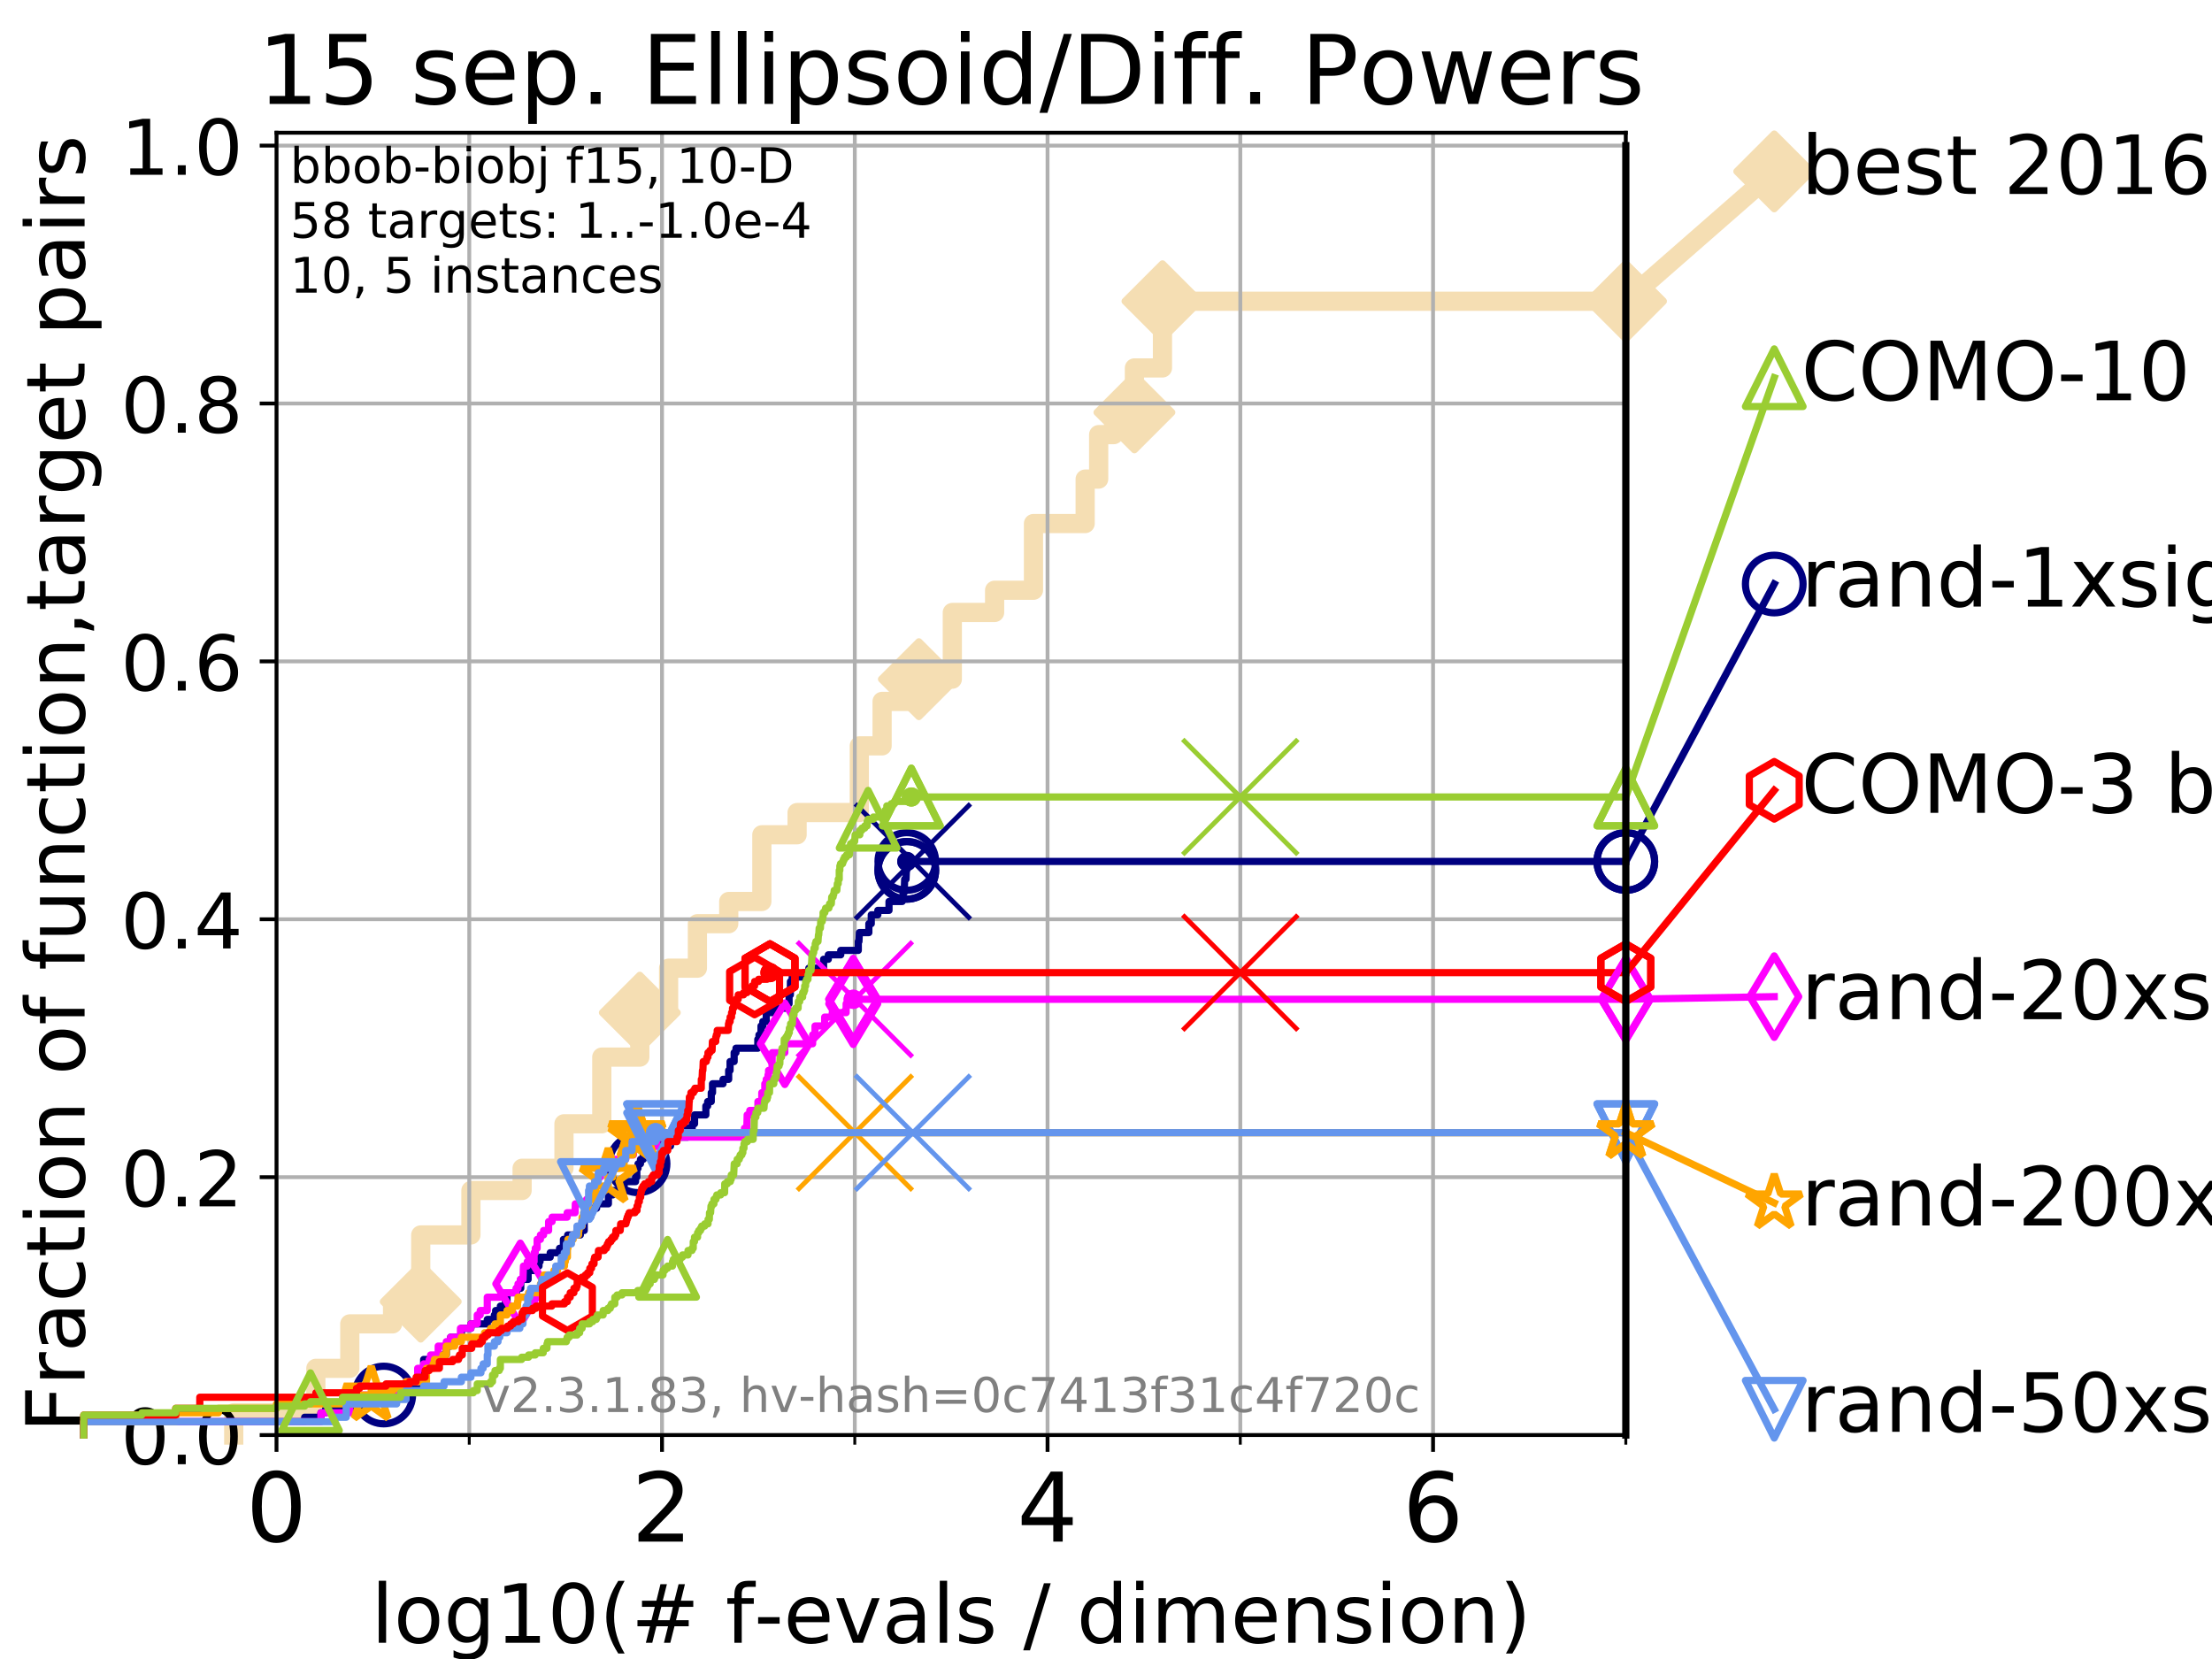<?xml version="1.0" encoding="utf-8" standalone="no"?>
<!DOCTYPE svg PUBLIC "-//W3C//DTD SVG 1.1//EN"
  "http://www.w3.org/Graphics/SVG/1.1/DTD/svg11.dtd">
<!-- Created with matplotlib (https://matplotlib.org/) -->
<svg height="345.6pt" version="1.1" viewBox="0 0 460.8 345.6" width="460.8pt" xmlns="http://www.w3.org/2000/svg" xmlns:xlink="http://www.w3.org/1999/xlink">
 <defs>
  <style type="text/css">
*{stroke-linecap:butt;stroke-linejoin:round;}
  </style>
 </defs>
 <g id="figure_1">
  <g id="patch_1">
   <path d="M 0 345.6 
L 460.8 345.6 
L 460.8 0 
L 0 0 
z
" style="fill:#ffffff;"/>
  </g>
  <g id="axes_1">
   <g id="patch_2">
    <path d="M 57.6 298.944 
L 338.688 298.944 
L 338.688 27.648 
L 57.6 27.648 
z
" style="fill:#ffffff;"/>
   </g>
   <g id="line2d_1">
    <path d="M 48.692 298.944 
L 48.692 294.313 
L 65.797 294.313 
L 65.797 285.05 
L 72.868 285.05 
L 72.868 275.788 
L 81.776 275.788 
L 81.776 271.157 
L 87.644 271.157 
L 87.644 257.263 
L 98.101 257.263 
L 98.101 248.001 
L 108.764 248.001 
L 108.764 243.37 
L 117.486 243.37 
L 117.486 234.107 
L 125.363 234.107 
L 125.363 220.214 
L 133.285 220.214 
L 133.285 210.951 
L 139.285 210.951 
L 139.285 201.689 
L 145.282 201.689 
L 145.282 192.426 
L 151.811 192.426 
L 151.811 187.795 
L 158.706 187.795 
L 158.706 173.901 
L 166.051 173.901 
L 166.051 169.27 
L 179.01 169.27 
L 179.01 155.377 
L 183.758 155.377 
L 183.758 146.114 
L 191.42 146.114 
L 191.42 141.483 
L 198.386 141.483 
L 198.386 127.589 
L 207.195 127.589 
L 207.195 122.958 
L 215.291 122.958 
L 215.291 109.065 
L 226.059 109.065 
L 226.059 99.802 
L 228.872 99.802 
L 228.872 90.54 
L 232.019 90.54 
L 232.019 85.909 
L 236.32 85.909 
L 236.32 76.646 
L 242.162 76.646 
L 242.162 62.753 
L 338.688 62.753 
" style="fill:none;stroke:#f5deb3;stroke-linecap:square;stroke-width:4;"/>
   </g>
   <g id="line2d_2">
    <defs>
     <path d="M 0 7.778 
L 7.778 0 
L 0 -7.778 
L -7.778 0 
z
" id="m0a51833a78" style="stroke:#f5deb3;stroke-linejoin:miter;stroke-width:1.5;"/>
    </defs>
    <g>
     <use style="fill:#f5deb3;stroke:#f5deb3;stroke-linejoin:miter;stroke-width:1.5;" x="87.644" xlink:href="#m0a51833a78" y="271.157"/>
     <use style="fill:#f5deb3;stroke:#f5deb3;stroke-linejoin:miter;stroke-width:1.5;" x="133.285" xlink:href="#m0a51833a78" y="210.951"/>
     <use style="fill:#f5deb3;stroke:#f5deb3;stroke-linejoin:miter;stroke-width:1.5;" x="191.42" xlink:href="#m0a51833a78" y="141.483"/>
     <use style="fill:#f5deb3;stroke:#f5deb3;stroke-linejoin:miter;stroke-width:1.5;" x="236.32" xlink:href="#m0a51833a78" y="85.909"/>
     <use style="fill:#f5deb3;stroke:#f5deb3;stroke-linejoin:miter;stroke-width:1.5;" x="242.162" xlink:href="#m0a51833a78" y="62.753"/>
     <use style="fill:#f5deb3;stroke:#f5deb3;stroke-linejoin:miter;stroke-width:1.5;" x="338.688" xlink:href="#m0a51833a78" y="62.753"/>
    </g>
   </g>
   <g id="line2d_3">
    <path style="fill:none;stroke:#f5deb3;stroke-linecap:square;stroke-width:4;"/>
    <g/>
   </g>
   <g id="line2d_4">
    <path d="M 338.688 62.753 
L 369.608 35.706 
" style="fill:none;stroke:#f5deb3;stroke-linecap:square;stroke-width:4;"/>
    <g>
     <use style="fill:#f5deb3;stroke:#f5deb3;stroke-linejoin:miter;stroke-width:1.5;" x="338.688" xlink:href="#m0a51833a78" y="62.753"/>
     <use style="fill:#f5deb3;stroke:#f5deb3;stroke-linejoin:miter;stroke-width:1.5;" x="369.608" xlink:href="#m0a51833a78" y="35.706"/>
    </g>
   </g>
   <g id="matplotlib.axis_1">
    <g id="xtick_1">
     <g id="line2d_5">
      <path clip-path="url(#p42f50b02f7)" d="M 57.6 298.944 
L 57.6 27.648 
" style="fill:none;stroke:#b0b0b0;stroke-linecap:square;stroke-width:0.8;"/>
     </g>
     <g id="line2d_6">
      <defs>
       <path d="M 0 0 
L 0 3.5 
" id="m894c0701e7" style="stroke:#000000;stroke-width:0.8;"/>
      </defs>
      <g>
       <use style="stroke:#000000;stroke-width:0.8;" x="57.6" xlink:href="#m894c0701e7" y="298.944"/>
      </g>
     </g>
     <g id="text_1">
      <!-- 0 -->
      <defs>
       <path d="M 31.781 66.406 
Q 24.172 66.406 20.328 58.906 
Q 16.5 51.422 16.5 36.375 
Q 16.5 21.391 20.328 13.891 
Q 24.172 6.391 31.781 6.391 
Q 39.453 6.391 43.281 13.891 
Q 47.125 21.391 47.125 36.375 
Q 47.125 51.422 43.281 58.906 
Q 39.453 66.406 31.781 66.406 
z
M 31.781 74.219 
Q 44.047 74.219 50.516 64.516 
Q 56.984 54.828 56.984 36.375 
Q 56.984 17.969 50.516 8.266 
Q 44.047 -1.422 31.781 -1.422 
Q 19.531 -1.422 13.062 8.266 
Q 6.594 17.969 6.594 36.375 
Q 6.594 54.828 13.062 64.516 
Q 19.531 74.219 31.781 74.219 
z
" id="DejaVuSans-48"/>
      </defs>
      <g transform="translate(51.237 321.141)scale(0.2 -0.2)">
       <use xlink:href="#DejaVuSans-48"/>
      </g>
     </g>
    </g>
    <g id="xtick_2">
     <g id="line2d_7">
      <path clip-path="url(#p42f50b02f7)" d="M 137.911 298.944 
L 137.911 27.648 
" style="fill:none;stroke:#b0b0b0;stroke-linecap:square;stroke-width:0.8;"/>
     </g>
     <g id="line2d_8">
      <g>
       <use style="stroke:#000000;stroke-width:0.8;" x="137.911" xlink:href="#m894c0701e7" y="298.944"/>
      </g>
     </g>
     <g id="text_2">
      <!-- 2 -->
      <defs>
       <path d="M 19.188 8.297 
L 53.609 8.297 
L 53.609 0 
L 7.328 0 
L 7.328 8.297 
Q 12.938 14.109 22.625 23.891 
Q 32.328 33.688 34.812 36.531 
Q 39.547 41.844 41.422 45.531 
Q 43.312 49.219 43.312 52.781 
Q 43.312 58.594 39.234 62.25 
Q 35.156 65.922 28.609 65.922 
Q 23.969 65.922 18.812 64.312 
Q 13.672 62.703 7.812 59.422 
L 7.812 69.391 
Q 13.766 71.781 18.938 73 
Q 24.125 74.219 28.422 74.219 
Q 39.75 74.219 46.484 68.547 
Q 53.219 62.891 53.219 53.422 
Q 53.219 48.922 51.531 44.891 
Q 49.859 40.875 45.406 35.406 
Q 44.188 33.984 37.641 27.219 
Q 31.109 20.453 19.188 8.297 
z
" id="DejaVuSans-50"/>
      </defs>
      <g transform="translate(131.548 321.141)scale(0.2 -0.2)">
       <use xlink:href="#DejaVuSans-50"/>
      </g>
     </g>
    </g>
    <g id="xtick_3">
     <g id="line2d_9">
      <path clip-path="url(#p42f50b02f7)" d="M 218.222 298.944 
L 218.222 27.648 
" style="fill:none;stroke:#b0b0b0;stroke-linecap:square;stroke-width:0.8;"/>
     </g>
     <g id="line2d_10">
      <g>
       <use style="stroke:#000000;stroke-width:0.8;" x="218.222" xlink:href="#m894c0701e7" y="298.944"/>
      </g>
     </g>
     <g id="text_3">
      <!-- 4 -->
      <defs>
       <path d="M 37.797 64.312 
L 12.891 25.391 
L 37.797 25.391 
z
M 35.203 72.906 
L 47.609 72.906 
L 47.609 25.391 
L 58.016 25.391 
L 58.016 17.188 
L 47.609 17.188 
L 47.609 0 
L 37.797 0 
L 37.797 17.188 
L 4.891 17.188 
L 4.891 26.703 
z
" id="DejaVuSans-52"/>
      </defs>
      <g transform="translate(211.859 321.141)scale(0.2 -0.2)">
       <use xlink:href="#DejaVuSans-52"/>
      </g>
     </g>
    </g>
    <g id="xtick_4">
     <g id="line2d_11">
      <path clip-path="url(#p42f50b02f7)" d="M 298.533 298.944 
L 298.533 27.648 
" style="fill:none;stroke:#b0b0b0;stroke-linecap:square;stroke-width:0.8;"/>
     </g>
     <g id="line2d_12">
      <g>
       <use style="stroke:#000000;stroke-width:0.8;" x="298.533" xlink:href="#m894c0701e7" y="298.944"/>
      </g>
     </g>
     <g id="text_4">
      <!-- 6 -->
      <defs>
       <path d="M 33.016 40.375 
Q 26.375 40.375 22.484 35.828 
Q 18.609 31.297 18.609 23.391 
Q 18.609 15.531 22.484 10.953 
Q 26.375 6.391 33.016 6.391 
Q 39.656 6.391 43.531 10.953 
Q 47.406 15.531 47.406 23.391 
Q 47.406 31.297 43.531 35.828 
Q 39.656 40.375 33.016 40.375 
z
M 52.594 71.297 
L 52.594 62.312 
Q 48.875 64.062 45.094 64.984 
Q 41.312 65.922 37.594 65.922 
Q 27.828 65.922 22.672 59.328 
Q 17.531 52.734 16.797 39.406 
Q 19.672 43.656 24.016 45.922 
Q 28.375 48.188 33.594 48.188 
Q 44.578 48.188 50.953 41.516 
Q 57.328 34.859 57.328 23.391 
Q 57.328 12.156 50.688 5.359 
Q 44.047 -1.422 33.016 -1.422 
Q 20.359 -1.422 13.672 8.266 
Q 6.984 17.969 6.984 36.375 
Q 6.984 53.656 15.188 63.938 
Q 23.391 74.219 37.203 74.219 
Q 40.922 74.219 44.703 73.484 
Q 48.484 72.75 52.594 71.297 
z
" id="DejaVuSans-54"/>
      </defs>
      <g transform="translate(292.17 321.141)scale(0.2 -0.2)">
       <use xlink:href="#DejaVuSans-54"/>
      </g>
     </g>
    </g>
    <g id="xtick_5">
     <g id="line2d_13">
      <path clip-path="url(#p42f50b02f7)" d="M 97.755 298.944 
L 97.755 27.648 
" style="fill:none;stroke:#b0b0b0;stroke-linecap:square;stroke-width:0.8;"/>
     </g>
     <g id="line2d_14">
      <defs>
       <path d="M 0 0 
L 0 2 
" id="m0bac25888f" style="stroke:#000000;stroke-width:0.6;"/>
      </defs>
      <g>
       <use style="stroke:#000000;stroke-width:0.6;" x="97.755" xlink:href="#m0bac25888f" y="298.944"/>
      </g>
     </g>
    </g>
    <g id="xtick_6">
     <g id="line2d_15">
      <path clip-path="url(#p42f50b02f7)" d="M 178.066 298.944 
L 178.066 27.648 
" style="fill:none;stroke:#b0b0b0;stroke-linecap:square;stroke-width:0.8;"/>
     </g>
     <g id="line2d_16">
      <g>
       <use style="stroke:#000000;stroke-width:0.6;" x="178.066" xlink:href="#m0bac25888f" y="298.944"/>
      </g>
     </g>
    </g>
    <g id="xtick_7">
     <g id="line2d_17">
      <path clip-path="url(#p42f50b02f7)" d="M 258.377 298.944 
L 258.377 27.648 
" style="fill:none;stroke:#b0b0b0;stroke-linecap:square;stroke-width:0.8;"/>
     </g>
     <g id="line2d_18">
      <g>
       <use style="stroke:#000000;stroke-width:0.6;" x="258.377" xlink:href="#m0bac25888f" y="298.944"/>
      </g>
     </g>
    </g>
    <g id="xtick_8">
     <g id="line2d_19">
      <path clip-path="url(#p42f50b02f7)" d="M 338.688 298.944 
L 338.688 27.648 
" style="fill:none;stroke:#b0b0b0;stroke-linecap:square;stroke-width:0.8;"/>
     </g>
     <g id="line2d_20">
      <g>
       <use style="stroke:#000000;stroke-width:0.6;" x="338.688" xlink:href="#m0bac25888f" y="298.944"/>
      </g>
     </g>
    </g>
    <g id="text_5">
     <!-- log10(# f-evals / dimension) -->
     <defs>
      <path d="M 9.422 75.984 
L 18.406 75.984 
L 18.406 0 
L 9.422 0 
z
" id="DejaVuSans-108"/>
      <path d="M 30.609 48.391 
Q 23.391 48.391 19.188 42.75 
Q 14.984 37.109 14.984 27.297 
Q 14.984 17.484 19.156 11.844 
Q 23.344 6.203 30.609 6.203 
Q 37.797 6.203 41.984 11.859 
Q 46.188 17.531 46.188 27.297 
Q 46.188 37.016 41.984 42.703 
Q 37.797 48.391 30.609 48.391 
z
M 30.609 56 
Q 42.328 56 49.016 48.375 
Q 55.719 40.766 55.719 27.297 
Q 55.719 13.875 49.016 6.219 
Q 42.328 -1.422 30.609 -1.422 
Q 18.844 -1.422 12.172 6.219 
Q 5.516 13.875 5.516 27.297 
Q 5.516 40.766 12.172 48.375 
Q 18.844 56 30.609 56 
z
" id="DejaVuSans-111"/>
      <path d="M 45.406 27.984 
Q 45.406 37.75 41.375 43.109 
Q 37.359 48.484 30.078 48.484 
Q 22.859 48.484 18.828 43.109 
Q 14.797 37.75 14.797 27.984 
Q 14.797 18.266 18.828 12.891 
Q 22.859 7.516 30.078 7.516 
Q 37.359 7.516 41.375 12.891 
Q 45.406 18.266 45.406 27.984 
z
M 54.391 6.781 
Q 54.391 -7.172 48.188 -13.984 
Q 42 -20.797 29.203 -20.797 
Q 24.469 -20.797 20.266 -20.094 
Q 16.062 -19.391 12.109 -17.922 
L 12.109 -9.188 
Q 16.062 -11.328 19.922 -12.344 
Q 23.781 -13.375 27.781 -13.375 
Q 36.625 -13.375 41.016 -8.766 
Q 45.406 -4.156 45.406 5.172 
L 45.406 9.625 
Q 42.625 4.781 38.281 2.391 
Q 33.938 0 27.875 0 
Q 17.828 0 11.672 7.656 
Q 5.516 15.328 5.516 27.984 
Q 5.516 40.672 11.672 48.328 
Q 17.828 56 27.875 56 
Q 33.938 56 38.281 53.609 
Q 42.625 51.219 45.406 46.391 
L 45.406 54.688 
L 54.391 54.688 
z
" id="DejaVuSans-103"/>
      <path d="M 12.406 8.297 
L 28.516 8.297 
L 28.516 63.922 
L 10.984 60.406 
L 10.984 69.391 
L 28.422 72.906 
L 38.281 72.906 
L 38.281 8.297 
L 54.391 8.297 
L 54.391 0 
L 12.406 0 
z
" id="DejaVuSans-49"/>
      <path d="M 31 75.875 
Q 24.469 64.656 21.281 53.656 
Q 18.109 42.672 18.109 31.391 
Q 18.109 20.125 21.312 9.062 
Q 24.516 -2 31 -13.188 
L 23.188 -13.188 
Q 15.875 -1.703 12.234 9.375 
Q 8.594 20.453 8.594 31.391 
Q 8.594 42.281 12.203 53.312 
Q 15.828 64.359 23.188 75.875 
z
" id="DejaVuSans-40"/>
      <path d="M 51.125 44 
L 36.922 44 
L 32.812 27.688 
L 47.125 27.688 
z
M 43.797 71.781 
L 38.719 51.516 
L 52.984 51.516 
L 58.109 71.781 
L 65.922 71.781 
L 60.891 51.516 
L 76.125 51.516 
L 76.125 44 
L 58.984 44 
L 54.984 27.688 
L 70.516 27.688 
L 70.516 20.219 
L 53.078 20.219 
L 48 0 
L 40.188 0 
L 45.219 20.219 
L 30.906 20.219 
L 25.875 0 
L 18.016 0 
L 23.094 20.219 
L 7.719 20.219 
L 7.719 27.688 
L 24.906 27.688 
L 29 44 
L 13.281 44 
L 13.281 51.516 
L 30.906 51.516 
L 35.891 71.781 
z
" id="DejaVuSans-35"/>
      <path id="DejaVuSans-32"/>
      <path d="M 37.109 75.984 
L 37.109 68.5 
L 28.516 68.5 
Q 23.688 68.5 21.797 66.547 
Q 19.922 64.594 19.922 59.516 
L 19.922 54.688 
L 34.719 54.688 
L 34.719 47.703 
L 19.922 47.703 
L 19.922 0 
L 10.891 0 
L 10.891 47.703 
L 2.297 47.703 
L 2.297 54.688 
L 10.891 54.688 
L 10.891 58.5 
Q 10.891 67.625 15.141 71.797 
Q 19.391 75.984 28.609 75.984 
z
" id="DejaVuSans-102"/>
      <path d="M 4.891 31.391 
L 31.203 31.391 
L 31.203 23.391 
L 4.891 23.391 
z
" id="DejaVuSans-45"/>
      <path d="M 56.203 29.594 
L 56.203 25.203 
L 14.891 25.203 
Q 15.484 15.922 20.484 11.062 
Q 25.484 6.203 34.422 6.203 
Q 39.594 6.203 44.453 7.469 
Q 49.312 8.734 54.109 11.281 
L 54.109 2.781 
Q 49.266 0.734 44.188 -0.344 
Q 39.109 -1.422 33.891 -1.422 
Q 20.797 -1.422 13.156 6.188 
Q 5.516 13.812 5.516 26.812 
Q 5.516 40.234 12.766 48.109 
Q 20.016 56 32.328 56 
Q 43.359 56 49.781 48.891 
Q 56.203 41.797 56.203 29.594 
z
M 47.219 32.234 
Q 47.125 39.594 43.094 43.984 
Q 39.062 48.391 32.422 48.391 
Q 24.906 48.391 20.391 44.141 
Q 15.875 39.891 15.188 32.172 
z
" id="DejaVuSans-101"/>
      <path d="M 2.984 54.688 
L 12.5 54.688 
L 29.594 8.797 
L 46.688 54.688 
L 56.203 54.688 
L 35.688 0 
L 23.484 0 
z
" id="DejaVuSans-118"/>
      <path d="M 34.281 27.484 
Q 23.391 27.484 19.188 25 
Q 14.984 22.516 14.984 16.5 
Q 14.984 11.719 18.141 8.906 
Q 21.297 6.109 26.703 6.109 
Q 34.188 6.109 38.703 11.406 
Q 43.219 16.703 43.219 25.484 
L 43.219 27.484 
z
M 52.203 31.203 
L 52.203 0 
L 43.219 0 
L 43.219 8.297 
Q 40.141 3.328 35.547 0.953 
Q 30.953 -1.422 24.312 -1.422 
Q 15.922 -1.422 10.953 3.297 
Q 6 8.016 6 15.922 
Q 6 25.141 12.172 29.828 
Q 18.359 34.516 30.609 34.516 
L 43.219 34.516 
L 43.219 35.406 
Q 43.219 41.609 39.141 45 
Q 35.062 48.391 27.688 48.391 
Q 23 48.391 18.547 47.266 
Q 14.109 46.141 10.016 43.891 
L 10.016 52.203 
Q 14.938 54.109 19.578 55.047 
Q 24.219 56 28.609 56 
Q 40.484 56 46.344 49.844 
Q 52.203 43.703 52.203 31.203 
z
" id="DejaVuSans-97"/>
      <path d="M 44.281 53.078 
L 44.281 44.578 
Q 40.484 46.531 36.375 47.5 
Q 32.281 48.484 27.875 48.484 
Q 21.188 48.484 17.844 46.438 
Q 14.5 44.391 14.5 40.281 
Q 14.5 37.156 16.891 35.375 
Q 19.281 33.594 26.516 31.984 
L 29.594 31.297 
Q 39.156 29.25 43.188 25.516 
Q 47.219 21.781 47.219 15.094 
Q 47.219 7.469 41.188 3.016 
Q 35.156 -1.422 24.609 -1.422 
Q 20.219 -1.422 15.453 -0.562 
Q 10.688 0.297 5.422 2 
L 5.422 11.281 
Q 10.406 8.688 15.234 7.391 
Q 20.062 6.109 24.812 6.109 
Q 31.156 6.109 34.562 8.281 
Q 37.984 10.453 37.984 14.406 
Q 37.984 18.062 35.516 20.016 
Q 33.062 21.969 24.703 23.781 
L 21.578 24.516 
Q 13.234 26.266 9.516 29.906 
Q 5.812 33.547 5.812 39.891 
Q 5.812 47.609 11.281 51.797 
Q 16.75 56 26.812 56 
Q 31.781 56 36.172 55.266 
Q 40.578 54.547 44.281 53.078 
z
" id="DejaVuSans-115"/>
      <path d="M 25.391 72.906 
L 33.688 72.906 
L 8.297 -9.281 
L 0 -9.281 
z
" id="DejaVuSans-47"/>
      <path d="M 45.406 46.391 
L 45.406 75.984 
L 54.391 75.984 
L 54.391 0 
L 45.406 0 
L 45.406 8.203 
Q 42.578 3.328 38.25 0.953 
Q 33.938 -1.422 27.875 -1.422 
Q 17.969 -1.422 11.734 6.484 
Q 5.516 14.406 5.516 27.297 
Q 5.516 40.188 11.734 48.094 
Q 17.969 56 27.875 56 
Q 33.938 56 38.25 53.625 
Q 42.578 51.266 45.406 46.391 
z
M 14.797 27.297 
Q 14.797 17.391 18.875 11.75 
Q 22.953 6.109 30.078 6.109 
Q 37.203 6.109 41.297 11.75 
Q 45.406 17.391 45.406 27.297 
Q 45.406 37.203 41.297 42.844 
Q 37.203 48.484 30.078 48.484 
Q 22.953 48.484 18.875 42.844 
Q 14.797 37.203 14.797 27.297 
z
" id="DejaVuSans-100"/>
      <path d="M 9.422 54.688 
L 18.406 54.688 
L 18.406 0 
L 9.422 0 
z
M 9.422 75.984 
L 18.406 75.984 
L 18.406 64.594 
L 9.422 64.594 
z
" id="DejaVuSans-105"/>
      <path d="M 52 44.188 
Q 55.375 50.25 60.062 53.125 
Q 64.75 56 71.094 56 
Q 79.641 56 84.281 50.016 
Q 88.922 44.047 88.922 33.016 
L 88.922 0 
L 79.891 0 
L 79.891 32.719 
Q 79.891 40.578 77.094 44.375 
Q 74.312 48.188 68.609 48.188 
Q 61.625 48.188 57.562 43.547 
Q 53.516 38.922 53.516 30.906 
L 53.516 0 
L 44.484 0 
L 44.484 32.719 
Q 44.484 40.625 41.703 44.406 
Q 38.922 48.188 33.109 48.188 
Q 26.219 48.188 22.156 43.531 
Q 18.109 38.875 18.109 30.906 
L 18.109 0 
L 9.078 0 
L 9.078 54.688 
L 18.109 54.688 
L 18.109 46.188 
Q 21.188 51.219 25.484 53.609 
Q 29.781 56 35.688 56 
Q 41.656 56 45.828 52.969 
Q 50 49.953 52 44.188 
z
" id="DejaVuSans-109"/>
      <path d="M 54.891 33.016 
L 54.891 0 
L 45.906 0 
L 45.906 32.719 
Q 45.906 40.484 42.875 44.328 
Q 39.844 48.188 33.797 48.188 
Q 26.516 48.188 22.312 43.547 
Q 18.109 38.922 18.109 30.906 
L 18.109 0 
L 9.078 0 
L 9.078 54.688 
L 18.109 54.688 
L 18.109 46.188 
Q 21.344 51.125 25.703 53.562 
Q 30.078 56 35.797 56 
Q 45.219 56 50.047 50.172 
Q 54.891 44.344 54.891 33.016 
z
" id="DejaVuSans-110"/>
      <path d="M 8.016 75.875 
L 15.828 75.875 
Q 23.141 64.359 26.781 53.312 
Q 30.422 42.281 30.422 31.391 
Q 30.422 20.453 26.781 9.375 
Q 23.141 -1.703 15.828 -13.188 
L 8.016 -13.188 
Q 14.5 -2 17.703 9.062 
Q 20.906 20.125 20.906 31.391 
Q 20.906 42.672 17.703 53.656 
Q 14.5 64.656 8.016 75.875 
z
" id="DejaVuSans-41"/>
     </defs>
     <g transform="translate(77.303 342.218)scale(0.17 -0.17)">
      <use xlink:href="#DejaVuSans-108"/>
      <use x="27.783" xlink:href="#DejaVuSans-111"/>
      <use x="88.965" xlink:href="#DejaVuSans-103"/>
      <use x="152.441" xlink:href="#DejaVuSans-49"/>
      <use x="216.064" xlink:href="#DejaVuSans-48"/>
      <use x="279.688" xlink:href="#DejaVuSans-40"/>
      <use x="318.701" xlink:href="#DejaVuSans-35"/>
      <use x="402.49" xlink:href="#DejaVuSans-32"/>
      <use x="434.277" xlink:href="#DejaVuSans-102"/>
      <use x="469.404" xlink:href="#DejaVuSans-45"/>
      <use x="505.488" xlink:href="#DejaVuSans-101"/>
      <use x="567.012" xlink:href="#DejaVuSans-118"/>
      <use x="626.191" xlink:href="#DejaVuSans-97"/>
      <use x="687.471" xlink:href="#DejaVuSans-108"/>
      <use x="715.254" xlink:href="#DejaVuSans-115"/>
      <use x="767.354" xlink:href="#DejaVuSans-32"/>
      <use x="799.141" xlink:href="#DejaVuSans-47"/>
      <use x="832.832" xlink:href="#DejaVuSans-32"/>
      <use x="864.619" xlink:href="#DejaVuSans-100"/>
      <use x="928.096" xlink:href="#DejaVuSans-105"/>
      <use x="955.879" xlink:href="#DejaVuSans-109"/>
      <use x="1053.291" xlink:href="#DejaVuSans-101"/>
      <use x="1114.814" xlink:href="#DejaVuSans-110"/>
      <use x="1178.193" xlink:href="#DejaVuSans-115"/>
      <use x="1230.293" xlink:href="#DejaVuSans-105"/>
      <use x="1258.076" xlink:href="#DejaVuSans-111"/>
      <use x="1319.258" xlink:href="#DejaVuSans-110"/>
      <use x="1382.637" xlink:href="#DejaVuSans-41"/>
     </g>
    </g>
   </g>
   <g id="matplotlib.axis_2">
    <g id="ytick_1">
     <g id="line2d_21">
      <path clip-path="url(#p42f50b02f7)" d="M 57.6 298.944 
L 338.688 298.944 
" style="fill:none;stroke:#b0b0b0;stroke-linecap:square;stroke-width:0.8;"/>
     </g>
     <g id="line2d_22">
      <defs>
       <path d="M 0 0 
L -3.5 0 
" id="m292a8f2478" style="stroke:#000000;stroke-width:0.8;"/>
      </defs>
      <g>
       <use style="stroke:#000000;stroke-width:0.8;" x="57.6" xlink:href="#m292a8f2478" y="298.944"/>
      </g>
     </g>
     <g id="text_6">
      <!-- 0.0 -->
      <defs>
       <path d="M 10.688 12.406 
L 21 12.406 
L 21 0 
L 10.688 0 
z
" id="DejaVuSans-46"/>
      </defs>
      <g transform="translate(25.155 305.023)scale(0.16 -0.16)">
       <use xlink:href="#DejaVuSans-48"/>
       <use x="63.623" xlink:href="#DejaVuSans-46"/>
       <use x="95.41" xlink:href="#DejaVuSans-48"/>
      </g>
     </g>
    </g>
    <g id="ytick_2">
     <g id="line2d_23">
      <path clip-path="url(#p42f50b02f7)" d="M 57.6 245.222 
L 338.688 245.222 
" style="fill:none;stroke:#b0b0b0;stroke-linecap:square;stroke-width:0.8;"/>
     </g>
     <g id="line2d_24">
      <g>
       <use style="stroke:#000000;stroke-width:0.8;" x="57.6" xlink:href="#m292a8f2478" y="245.222"/>
      </g>
     </g>
     <g id="text_7">
      <!-- 0.2 -->
      <g transform="translate(25.155 251.301)scale(0.16 -0.16)">
       <use xlink:href="#DejaVuSans-48"/>
       <use x="63.623" xlink:href="#DejaVuSans-46"/>
       <use x="95.41" xlink:href="#DejaVuSans-50"/>
      </g>
     </g>
    </g>
    <g id="ytick_3">
     <g id="line2d_25">
      <path clip-path="url(#p42f50b02f7)" d="M 57.6 191.5 
L 338.688 191.5 
" style="fill:none;stroke:#b0b0b0;stroke-linecap:square;stroke-width:0.8;"/>
     </g>
     <g id="line2d_26">
      <g>
       <use style="stroke:#000000;stroke-width:0.8;" x="57.6" xlink:href="#m292a8f2478" y="191.5"/>
      </g>
     </g>
     <g id="text_8">
      <!-- 0.4 -->
      <g transform="translate(25.155 197.579)scale(0.16 -0.16)">
       <use xlink:href="#DejaVuSans-48"/>
       <use x="63.623" xlink:href="#DejaVuSans-46"/>
       <use x="95.41" xlink:href="#DejaVuSans-52"/>
      </g>
     </g>
    </g>
    <g id="ytick_4">
     <g id="line2d_27">
      <path clip-path="url(#p42f50b02f7)" d="M 57.6 137.778 
L 338.688 137.778 
" style="fill:none;stroke:#b0b0b0;stroke-linecap:square;stroke-width:0.8;"/>
     </g>
     <g id="line2d_28">
      <g>
       <use style="stroke:#000000;stroke-width:0.8;" x="57.6" xlink:href="#m292a8f2478" y="137.778"/>
      </g>
     </g>
     <g id="text_9">
      <!-- 0.6 -->
      <g transform="translate(25.155 143.857)scale(0.16 -0.16)">
       <use xlink:href="#DejaVuSans-48"/>
       <use x="63.623" xlink:href="#DejaVuSans-46"/>
       <use x="95.41" xlink:href="#DejaVuSans-54"/>
      </g>
     </g>
    </g>
    <g id="ytick_5">
     <g id="line2d_29">
      <path clip-path="url(#p42f50b02f7)" d="M 57.6 84.056 
L 338.688 84.056 
" style="fill:none;stroke:#b0b0b0;stroke-linecap:square;stroke-width:0.8;"/>
     </g>
     <g id="line2d_30">
      <g>
       <use style="stroke:#000000;stroke-width:0.8;" x="57.6" xlink:href="#m292a8f2478" y="84.056"/>
      </g>
     </g>
     <g id="text_10">
      <!-- 0.8 -->
      <defs>
       <path d="M 31.781 34.625 
Q 24.75 34.625 20.719 30.859 
Q 16.703 27.094 16.703 20.516 
Q 16.703 13.922 20.719 10.156 
Q 24.75 6.391 31.781 6.391 
Q 38.812 6.391 42.859 10.172 
Q 46.922 13.969 46.922 20.516 
Q 46.922 27.094 42.891 30.859 
Q 38.875 34.625 31.781 34.625 
z
M 21.922 38.812 
Q 15.578 40.375 12.031 44.719 
Q 8.5 49.078 8.5 55.328 
Q 8.5 64.062 14.719 69.141 
Q 20.953 74.219 31.781 74.219 
Q 42.672 74.219 48.875 69.141 
Q 55.078 64.062 55.078 55.328 
Q 55.078 49.078 51.531 44.719 
Q 48 40.375 41.703 38.812 
Q 48.828 37.156 52.797 32.312 
Q 56.781 27.484 56.781 20.516 
Q 56.781 9.906 50.312 4.234 
Q 43.844 -1.422 31.781 -1.422 
Q 19.734 -1.422 13.25 4.234 
Q 6.781 9.906 6.781 20.516 
Q 6.781 27.484 10.781 32.312 
Q 14.797 37.156 21.922 38.812 
z
M 18.312 54.391 
Q 18.312 48.734 21.844 45.562 
Q 25.391 42.391 31.781 42.391 
Q 38.141 42.391 41.719 45.562 
Q 45.312 48.734 45.312 54.391 
Q 45.312 60.062 41.719 63.234 
Q 38.141 66.406 31.781 66.406 
Q 25.391 66.406 21.844 63.234 
Q 18.312 60.062 18.312 54.391 
z
" id="DejaVuSans-56"/>
      </defs>
      <g transform="translate(25.155 90.135)scale(0.16 -0.16)">
       <use xlink:href="#DejaVuSans-48"/>
       <use x="63.623" xlink:href="#DejaVuSans-46"/>
       <use x="95.41" xlink:href="#DejaVuSans-56"/>
      </g>
     </g>
    </g>
    <g id="ytick_6">
     <g id="line2d_31">
      <path clip-path="url(#p42f50b02f7)" d="M 57.6 30.334 
L 338.688 30.334 
" style="fill:none;stroke:#b0b0b0;stroke-linecap:square;stroke-width:0.8;"/>
     </g>
     <g id="line2d_32">
      <g>
       <use style="stroke:#000000;stroke-width:0.8;" x="57.6" xlink:href="#m292a8f2478" y="30.334"/>
      </g>
     </g>
     <g id="text_11">
      <!-- 1.0 -->
      <g transform="translate(25.155 36.413)scale(0.16 -0.16)">
       <use xlink:href="#DejaVuSans-49"/>
       <use x="63.623" xlink:href="#DejaVuSans-46"/>
       <use x="95.41" xlink:href="#DejaVuSans-48"/>
      </g>
     </g>
    </g>
    <g id="text_12">
     <!-- Fraction of function,target pairs -->
     <defs>
      <path d="M 9.812 72.906 
L 51.703 72.906 
L 51.703 64.594 
L 19.672 64.594 
L 19.672 43.109 
L 48.578 43.109 
L 48.578 34.812 
L 19.672 34.812 
L 19.672 0 
L 9.812 0 
z
" id="DejaVuSans-70"/>
      <path d="M 41.109 46.297 
Q 39.594 47.172 37.812 47.578 
Q 36.031 48 33.891 48 
Q 26.266 48 22.188 43.047 
Q 18.109 38.094 18.109 28.812 
L 18.109 0 
L 9.078 0 
L 9.078 54.688 
L 18.109 54.688 
L 18.109 46.188 
Q 20.953 51.172 25.484 53.578 
Q 30.031 56 36.531 56 
Q 37.453 56 38.578 55.875 
Q 39.703 55.766 41.062 55.516 
z
" id="DejaVuSans-114"/>
      <path d="M 48.781 52.594 
L 48.781 44.188 
Q 44.969 46.297 41.141 47.344 
Q 37.312 48.391 33.406 48.391 
Q 24.656 48.391 19.812 42.844 
Q 14.984 37.312 14.984 27.297 
Q 14.984 17.281 19.812 11.734 
Q 24.656 6.203 33.406 6.203 
Q 37.312 6.203 41.141 7.25 
Q 44.969 8.297 48.781 10.406 
L 48.781 2.094 
Q 45.016 0.344 40.984 -0.531 
Q 36.969 -1.422 32.422 -1.422 
Q 20.062 -1.422 12.781 6.344 
Q 5.516 14.109 5.516 27.297 
Q 5.516 40.672 12.859 48.328 
Q 20.219 56 33.016 56 
Q 37.156 56 41.109 55.141 
Q 45.062 54.297 48.781 52.594 
z
" id="DejaVuSans-99"/>
      <path d="M 18.312 70.219 
L 18.312 54.688 
L 36.812 54.688 
L 36.812 47.703 
L 18.312 47.703 
L 18.312 18.016 
Q 18.312 11.328 20.141 9.422 
Q 21.969 7.516 27.594 7.516 
L 36.812 7.516 
L 36.812 0 
L 27.594 0 
Q 17.188 0 13.234 3.875 
Q 9.281 7.766 9.281 18.016 
L 9.281 47.703 
L 2.688 47.703 
L 2.688 54.688 
L 9.281 54.688 
L 9.281 70.219 
z
" id="DejaVuSans-116"/>
      <path d="M 8.5 21.578 
L 8.5 54.688 
L 17.484 54.688 
L 17.484 21.922 
Q 17.484 14.156 20.5 10.266 
Q 23.531 6.391 29.594 6.391 
Q 36.859 6.391 41.078 11.031 
Q 45.312 15.672 45.312 23.688 
L 45.312 54.688 
L 54.297 54.688 
L 54.297 0 
L 45.312 0 
L 45.312 8.406 
Q 42.047 3.422 37.719 1 
Q 33.406 -1.422 27.688 -1.422 
Q 18.266 -1.422 13.375 4.438 
Q 8.5 10.297 8.5 21.578 
z
M 31.109 56 
z
" id="DejaVuSans-117"/>
      <path d="M 11.719 12.406 
L 22.016 12.406 
L 22.016 4 
L 14.016 -11.625 
L 7.719 -11.625 
L 11.719 4 
z
" id="DejaVuSans-44"/>
      <path d="M 18.109 8.203 
L 18.109 -20.797 
L 9.078 -20.797 
L 9.078 54.688 
L 18.109 54.688 
L 18.109 46.391 
Q 20.953 51.266 25.266 53.625 
Q 29.594 56 35.594 56 
Q 45.562 56 51.781 48.094 
Q 58.016 40.188 58.016 27.297 
Q 58.016 14.406 51.781 6.484 
Q 45.562 -1.422 35.594 -1.422 
Q 29.594 -1.422 25.266 0.953 
Q 20.953 3.328 18.109 8.203 
z
M 48.688 27.297 
Q 48.688 37.203 44.609 42.844 
Q 40.531 48.484 33.406 48.484 
Q 26.266 48.484 22.188 42.844 
Q 18.109 37.203 18.109 27.297 
Q 18.109 17.391 22.188 11.75 
Q 26.266 6.109 33.406 6.109 
Q 40.531 6.109 44.609 11.75 
Q 48.688 17.391 48.688 27.297 
z
" id="DejaVuSans-112"/>
     </defs>
     <g transform="translate(17.62 298.435)rotate(-90)scale(0.17 -0.17)">
      <use xlink:href="#DejaVuSans-70"/>
      <use x="57.41" xlink:href="#DejaVuSans-114"/>
      <use x="98.523" xlink:href="#DejaVuSans-97"/>
      <use x="159.803" xlink:href="#DejaVuSans-99"/>
      <use x="214.783" xlink:href="#DejaVuSans-116"/>
      <use x="253.992" xlink:href="#DejaVuSans-105"/>
      <use x="281.775" xlink:href="#DejaVuSans-111"/>
      <use x="342.957" xlink:href="#DejaVuSans-110"/>
      <use x="406.336" xlink:href="#DejaVuSans-32"/>
      <use x="438.123" xlink:href="#DejaVuSans-111"/>
      <use x="499.305" xlink:href="#DejaVuSans-102"/>
      <use x="534.51" xlink:href="#DejaVuSans-32"/>
      <use x="566.297" xlink:href="#DejaVuSans-102"/>
      <use x="601.502" xlink:href="#DejaVuSans-117"/>
      <use x="664.881" xlink:href="#DejaVuSans-110"/>
      <use x="728.26" xlink:href="#DejaVuSans-99"/>
      <use x="783.24" xlink:href="#DejaVuSans-116"/>
      <use x="822.449" xlink:href="#DejaVuSans-105"/>
      <use x="850.232" xlink:href="#DejaVuSans-111"/>
      <use x="911.414" xlink:href="#DejaVuSans-110"/>
      <use x="974.793" xlink:href="#DejaVuSans-44"/>
      <use x="1006.58" xlink:href="#DejaVuSans-116"/>
      <use x="1045.789" xlink:href="#DejaVuSans-97"/>
      <use x="1107.068" xlink:href="#DejaVuSans-114"/>
      <use x="1148.166" xlink:href="#DejaVuSans-103"/>
      <use x="1211.643" xlink:href="#DejaVuSans-101"/>
      <use x="1273.166" xlink:href="#DejaVuSans-116"/>
      <use x="1312.375" xlink:href="#DejaVuSans-32"/>
      <use x="1344.162" xlink:href="#DejaVuSans-112"/>
      <use x="1407.639" xlink:href="#DejaVuSans-97"/>
      <use x="1468.918" xlink:href="#DejaVuSans-105"/>
      <use x="1496.701" xlink:href="#DejaVuSans-114"/>
      <use x="1537.814" xlink:href="#DejaVuSans-115"/>
     </g>
    </g>
   </g>
   <g id="line2d_33">
    <defs>
     <path d="M 0 1.5 
C 0.398 1.5 0.779 1.342 1.061 1.061 
C 1.342 0.779 1.5 0.398 1.5 0 
C 1.5 -0.398 1.342 -0.779 1.061 -1.061 
C 0.779 -1.342 0.398 -1.5 0 -1.5 
C -0.398 -1.5 -0.779 -1.342 -1.061 -1.061 
C -1.342 -0.779 -1.5 -0.398 -1.5 0 
C -1.5 0.398 -1.342 0.779 -1.061 1.061 
C -0.779 1.342 -0.398 1.5 0 1.5 
z
" id="m7778002e6e" style="stroke:#f5deb3;"/>
    </defs>
    <g>
     <use style="fill:#f5deb3;stroke:#f5deb3;" x="242.162" xlink:href="#m7778002e6e" y="62.753"/>
     <use style="fill:#f5deb3;stroke:#f5deb3;" x="242.162" xlink:href="#m7778002e6e" y="62.753"/>
    </g>
   </g>
   <g id="line2d_34">
    <defs>
     <path d="M 0 1.5 
C 0.398 1.5 0.779 1.342 1.061 1.061 
C 1.342 0.779 1.5 0.398 1.5 0 
C 1.5 -0.398 1.342 -0.779 1.061 -1.061 
C 0.779 -1.342 0.398 -1.5 0 -1.5 
C -0.398 -1.5 -0.779 -1.342 -1.061 -1.061 
C -1.342 -0.779 -1.5 -0.398 -1.5 0 
C -1.5 0.398 -1.342 0.779 -1.061 1.061 
C -0.779 1.342 -0.398 1.5 0 1.5 
z
" id="maf4ac36768" style="stroke:#000080;"/>
    </defs>
    <g>
     <use style="fill:#000080;stroke:#000080;" x="188.906" xlink:href="#maf4ac36768" y="179.459"/>
     <use style="fill:#000080;stroke:#000080;" x="188.906" xlink:href="#maf4ac36768" y="179.459"/>
    </g>
   </g>
   <g id="line2d_35">
    <path d="M 17.445 298.944 
L 17.445 296.165 
L 63.468 296.165 
L 63.468 295.239 
L 66.854 295.239 
L 66.854 294.313 
L 67.851 294.313 
L 67.851 293.387 
L 74.922 293.387 
L 74.922 291.534 
L 79.939 291.534 
L 79.939 290.608 
L 84.588 290.608 
L 84.588 288.755 
L 87.01 288.755 
L 87.01 285.977 
L 88.256 285.977 
L 88.256 283.198 
L 91.284 283.198 
L 91.284 282.272 
L 92.969 282.272 
L 92.969 280.419 
L 93.864 280.419 
L 93.864 278.567 
L 96.111 278.567 
L 96.111 276.714 
L 98.101 276.714 
L 98.101 275.788 
L 101.507 275.788 
L 101.507 274.862 
L 102.989 274.862 
L 102.989 273.935 
L 103.246 273.935 
L 103.246 273.009 
L 104.235 273.009 
L 104.235 272.083 
L 105.285 272.083 
L 105.285 271.157 
L 105.622 271.157 
L 105.622 269.304 
L 107.614 269.304 
L 107.614 268.378 
L 108.484 268.378 
L 108.484 266.526 
L 110.017 266.526 
L 110.017 264.673 
L 111.346 264.673 
L 111.346 263.747 
L 112.281 263.747 
L 112.281 262.821 
L 112.507 262.821 
L 112.507 261.894 
L 114.619 261.894 
L 114.619 260.968 
L 116.562 260.968 
L 116.562 260.042 
L 117.373 260.042 
L 117.373 258.189 
L 118.257 258.189 
L 118.257 257.263 
L 120.899 257.263 
L 120.899 256.337 
L 121.712 256.337 
L 121.712 253.558 
L 123.03 253.558 
L 123.03 252.632 
L 123.152 252.632 
L 123.152 251.706 
L 124.293 251.706 
L 124.293 250.779 
L 126.74 250.779 
L 126.74 248.927 
L 127.643 248.927 
L 127.643 248.001 
L 129.546 248.001 
L 129.546 247.075 
L 130.019 247.075 
L 130.019 246.148 
L 132.399 246.148 
L 132.399 245.222 
L 132.66 245.222 
L 132.66 243.37 
L 132.917 243.37 
L 132.917 242.443 
L 133.421 242.443 
L 133.421 241.517 
L 133.998 241.517 
L 133.998 240.591 
L 135.741 240.591 
L 135.741 238.738 
L 139.684 238.738 
L 139.684 236.886 
L 143.235 236.886 
L 143.235 235.033 
L 144.197 235.033 
L 144.197 234.107 
L 144.689 234.107 
L 144.689 232.255 
L 147.041 232.255 
L 147.041 230.402 
L 147.419 230.402 
L 147.419 229.476 
L 148.171 229.476 
L 148.171 227.623 
L 148.431 227.623 
L 148.431 225.771 
L 150.624 225.771 
L 150.624 224.845 
L 151.795 224.845 
L 151.795 222.992 
L 152.084 222.992 
L 152.084 221.14 
L 152.937 221.14 
L 152.937 219.287 
L 153.316 219.287 
L 153.316 218.361 
L 157.865 218.361 
L 157.865 216.509 
L 158.108 216.509 
L 158.108 215.582 
L 158.53 215.582 
L 158.53 213.73 
L 158.906 213.73 
L 158.906 212.804 
L 159.623 212.804 
L 159.623 210.951 
L 161.003 210.951 
L 161.003 210.025 
L 163.989 210.025 
L 163.989 209.099 
L 164.376 209.099 
L 164.376 207.246 
L 164.645 207.246 
L 164.664 204.467 
L 165.029 204.467 
L 165.029 203.541 
L 167.395 203.541 
L 167.395 202.615 
L 168.491 202.615 
L 168.491 201.689 
L 171.565 201.689 
L 171.565 199.836 
L 172.554 199.836 
L 172.554 198.91 
L 175.144 198.91 
L 175.144 197.984 
L 178.8 197.984 
L 178.8 196.131 
L 178.937 196.131 
L 179.023 194.279 
L 180.997 194.279 
L 180.997 192.426 
L 181.501 192.426 
L 181.501 190.574 
L 182.868 190.574 
L 182.868 189.648 
L 185.196 189.648 
L 185.196 187.795 
L 187.951 187.795 
L 187.951 186.869 
L 188.114 186.869 
L 188.114 185.943 
L 188.362 185.943 
L 188.457 183.164 
L 188.74 183.164 
L 188.818 181.311 
L 188.906 181.311 
L 188.906 179.459 
L 338.688 179.459 
L 338.688 179.459 
" style="fill:none;stroke:#000080;stroke-linecap:square;stroke-width:1.5;"/>
   </g>
   <g id="line2d_36">
    <defs>
     <path d="M 0 6 
C 1.591 6 3.117 5.368 4.243 4.243 
C 5.368 3.117 6 1.591 6 0 
C 6 -1.591 5.368 -3.117 4.243 -4.243 
C 3.117 -5.368 1.591 -6 0 -6 
C -1.591 -6 -3.117 -5.368 -4.243 -4.243 
C -5.368 -3.117 -6 -1.591 -6 0 
C -6 1.591 -5.368 3.117 -4.243 4.243 
C -3.117 5.368 -1.591 6 0 6 
z
" id="m52f62d22d1" style="stroke:#000080;stroke-width:1.5;"/>
    </defs>
    <g>
     <use style="fill-opacity:0;stroke:#000080;stroke-width:1.5;" x="79.939" xlink:href="#m52f62d22d1" y="290.608"/>
     <use style="fill-opacity:0;stroke:#000080;stroke-width:1.5;" x="132.917" xlink:href="#m52f62d22d1" y="242.443"/>
     <use style="fill-opacity:0;stroke:#000080;stroke-width:1.5;" x="188.906" xlink:href="#m52f62d22d1" y="181.311"/>
     <use style="fill-opacity:0;stroke:#000080;stroke-width:1.5;" x="188.906" xlink:href="#m52f62d22d1" y="181.311"/>
     <use style="fill-opacity:0;stroke:#000080;stroke-width:1.5;" x="188.906" xlink:href="#m52f62d22d1" y="179.459"/>
     <use style="fill-opacity:0;stroke:#000080;stroke-width:1.5;" x="338.688" xlink:href="#m52f62d22d1" y="179.459"/>
    </g>
   </g>
   <g id="line2d_37">
    <path style="fill:none;stroke:#000080;stroke-linecap:square;stroke-width:1.5;"/>
    <g/>
   </g>
   <g id="line2d_38">
    <path clip-path="url(#p42f50b02f7)" d="M 190.158 179.459 
" style="fill:none;stroke:#000080;stroke-linecap:square;stroke-width:1.5;"/>
    <defs>
     <path d="M -12 12 
L 12 -12 
M -12 -12 
L 12 12 
" id="m5b3061dca9" style="stroke:#000080;"/>
    </defs>
    <g clip-path="url(#p42f50b02f7)">
     <use style="fill:#000080;stroke:#000080;" x="190.158" xlink:href="#m5b3061dca9" y="179.459"/>
    </g>
   </g>
   <g id="line2d_39">
    <defs>
     <path d="M 0 1.5 
C 0.398 1.5 0.779 1.342 1.061 1.061 
C 1.342 0.779 1.5 0.398 1.5 0 
C 1.5 -0.398 1.342 -0.779 1.061 -1.061 
C 0.779 -1.342 0.398 -1.5 0 -1.5 
C -0.398 -1.5 -0.779 -1.342 -1.061 -1.061 
C -1.342 -0.779 -1.5 -0.398 -1.5 0 
C -1.5 0.398 -1.342 0.779 -1.061 1.061 
C -0.779 1.342 -0.398 1.5 0 1.5 
z
" id="m74957f8b6f" style="stroke:#ff00ff;"/>
    </defs>
    <g>
     <use style="fill:#ff00ff;stroke:#ff00ff;" x="177.746" xlink:href="#m74957f8b6f" y="208.172"/>
     <use style="fill:#ff00ff;stroke:#ff00ff;" x="177.746" xlink:href="#m74957f8b6f" y="208.172"/>
    </g>
   </g>
   <g id="line2d_40">
    <path d="M 17.445 298.944 
L 17.445 296.165 
L 66.854 296.165 
L 66.854 294.313 
L 72.868 294.313 
L 72.868 292.46 
L 73.579 292.46 
L 73.579 290.608 
L 83.438 290.608 
L 83.438 289.682 
L 84.588 289.682 
L 84.588 287.829 
L 87.01 287.829 
L 87.01 285.05 
L 88.256 285.05 
L 88.256 284.124 
L 89.419 284.124 
L 89.419 283.198 
L 89.698 283.198 
L 89.698 282.272 
L 91.284 282.272 
L 91.284 280.419 
L 92.969 280.419 
L 92.969 279.493 
L 93.864 279.493 
L 93.864 278.567 
L 95.918 278.567 
L 95.918 276.714 
L 98.101 276.714 
L 98.101 275.788 
L 99.418 275.788 
L 99.418 273.935 
L 100.04 273.935 
L 100.04 273.009 
L 101.507 273.009 
L 101.507 270.231 
L 104.355 270.231 
L 104.355 269.304 
L 107.515 269.304 
L 107.515 268.378 
L 107.909 268.378 
L 107.909 267.452 
L 108.389 267.452 
L 108.389 266.526 
L 108.949 266.526 
L 109.04 263.747 
L 109.843 263.747 
L 109.843 262.821 
L 111.266 262.821 
L 111.266 260.968 
L 111.506 260.968 
L 111.506 260.042 
L 111.897 260.042 
L 111.897 258.189 
L 112.581 258.189 
L 112.581 257.263 
L 113.24 257.263 
L 113.24 256.337 
L 114.284 256.337 
L 114.284 254.484 
L 115.012 254.484 
L 115.012 253.558 
L 118.149 253.558 
L 118.149 252.632 
L 119.801 252.632 
L 119.85 250.779 
L 122.191 250.779 
L 122.191 249.853 
L 122.824 249.853 
L 122.824 248.927 
L 123.434 248.927 
L 123.514 247.075 
L 124.063 247.075 
L 124.063 245.222 
L 125.038 245.222 
L 125.038 243.37 
L 126.406 243.37 
L 126.406 242.443 
L 127.892 242.443 
L 127.892 241.517 
L 130.345 241.517 
L 130.345 240.591 
L 131.963 240.591 
L 131.963 238.738 
L 136.85 238.738 
L 136.85 236.886 
L 155.083 236.886 
L 155.083 235.033 
L 155.578 235.033 
L 155.647 232.255 
L 156.194 232.255 
L 156.194 231.328 
L 157.887 231.328 
L 157.887 229.476 
L 158.695 229.476 
L 158.695 227.623 
L 159.324 227.623 
L 159.324 225.771 
L 159.618 225.771 
L 159.618 224.845 
L 159.991 224.845 
L 159.991 223.918 
L 160.103 223.918 
L 160.103 222.992 
L 160.821 222.992 
L 160.873 219.287 
L 163.489 219.287 
L 163.489 217.435 
L 169.285 217.435 
L 169.285 215.582 
L 169.786 215.582 
L 169.786 213.73 
L 171.794 213.73 
L 171.794 211.877 
L 173.372 211.877 
L 173.372 210.951 
L 176.266 210.951 
L 176.266 209.099 
L 177.746 209.099 
L 177.746 208.172 
L 338.688 208.172 
L 338.688 208.172 
" style="fill:none;stroke:#ff00ff;stroke-linecap:square;stroke-width:1.5;"/>
   </g>
   <g id="line2d_41">
    <defs>
     <path d="M 0 8.485 
L 5.091 0 
L 0 -8.485 
L -5.091 0 
z
" id="m384a5f4339" style="stroke:#ff00ff;stroke-linejoin:miter;stroke-width:1.5;"/>
    </defs>
    <g>
     <use style="fill-opacity:0;stroke:#ff00ff;stroke-linejoin:miter;stroke-width:1.5;" x="108.389" xlink:href="#m384a5f4339" y="267.452"/>
     <use style="fill-opacity:0;stroke:#ff00ff;stroke-linejoin:miter;stroke-width:1.5;" x="163.489" xlink:href="#m384a5f4339" y="217.435"/>
     <use style="fill-opacity:0;stroke:#ff00ff;stroke-linejoin:miter;stroke-width:1.5;" x="177.746" xlink:href="#m384a5f4339" y="209.099"/>
     <use style="fill-opacity:0;stroke:#ff00ff;stroke-linejoin:miter;stroke-width:1.5;" x="177.746" xlink:href="#m384a5f4339" y="208.172"/>
     <use style="fill-opacity:0;stroke:#ff00ff;stroke-linejoin:miter;stroke-width:1.5;" x="177.746" xlink:href="#m384a5f4339" y="208.172"/>
     <use style="fill-opacity:0;stroke:#ff00ff;stroke-linejoin:miter;stroke-width:1.5;" x="338.688" xlink:href="#m384a5f4339" y="208.172"/>
    </g>
   </g>
   <g id="line2d_42">
    <path style="fill:none;stroke:#ff00ff;stroke-linecap:square;stroke-width:1.5;"/>
    <g/>
   </g>
   <g id="line2d_43">
    <path clip-path="url(#p42f50b02f7)" d="M 178.073 208.172 
" style="fill:none;stroke:#ff00ff;stroke-linecap:square;stroke-width:1.5;"/>
    <defs>
     <path d="M -12 12 
L 12 -12 
M -12 -12 
L 12 12 
" id="ma538d6a781" style="stroke:#ff00ff;"/>
    </defs>
    <g clip-path="url(#p42f50b02f7)">
     <use style="fill:#ff00ff;stroke:#ff00ff;" x="178.073" xlink:href="#ma538d6a781" y="208.172"/>
    </g>
   </g>
   <g id="line2d_44">
    <defs>
     <path d="M 0 1.5 
C 0.398 1.5 0.779 1.342 1.061 1.061 
C 1.342 0.779 1.5 0.398 1.5 0 
C 1.5 -0.398 1.342 -0.779 1.061 -1.061 
C 0.779 -1.342 0.398 -1.5 0 -1.5 
C -0.398 -1.5 -0.779 -1.342 -1.061 -1.061 
C -1.342 -0.779 -1.5 -0.398 -1.5 0 
C -1.5 0.398 -1.342 0.779 -1.061 1.061 
C -0.779 1.342 -0.398 1.5 0 1.5 
z
" id="m93eeb6c2c3" style="stroke:#ffa500;"/>
    </defs>
    <g>
     <use style="fill:#ffa500;stroke:#ffa500;" x="132.683" xlink:href="#m93eeb6c2c3" y="235.96"/>
     <use style="fill:#ffa500;stroke:#ffa500;" x="132.683" xlink:href="#m93eeb6c2c3" y="235.96"/>
    </g>
   </g>
   <g id="line2d_45">
    <path d="M 17.445 298.944 
L 17.445 296.165 
L 36.604 296.165 
L 36.604 294.313 
L 45.512 294.313 
L 45.512 293.387 
L 57.6 293.387 
L 57.6 292.46 
L 73.579 292.46 
L 73.579 291.534 
L 74.922 291.534 
L 74.922 290.608 
L 77.331 290.608 
L 77.331 289.682 
L 81.776 289.682 
L 81.776 288.755 
L 84.588 288.755 
L 84.588 287.829 
L 88.847 287.829 
L 88.847 285.05 
L 90.243 285.05 
L 90.243 284.124 
L 90.509 284.124 
L 90.509 283.198 
L 92.267 283.198 
L 92.267 282.272 
L 92.969 282.272 
L 92.969 280.419 
L 94.715 280.419 
L 94.715 279.493 
L 96.111 279.493 
L 96.111 278.567 
L 100.935 278.567 
L 100.935 277.64 
L 102.196 277.64 
L 102.196 276.714 
L 103.118 276.714 
L 103.118 275.788 
L 104.235 275.788 
L 104.235 273.935 
L 105.622 273.935 
L 105.622 273.009 
L 106.699 273.009 
L 106.699 272.083 
L 107.811 272.083 
L 107.811 271.157 
L 107.909 271.157 
L 107.909 270.231 
L 110.103 270.231 
L 110.103 269.304 
L 112.356 269.304 
L 112.356 268.378 
L 112.581 268.378 
L 112.581 267.452 
L 112.877 267.452 
L 112.877 266.526 
L 113.311 266.526 
L 113.311 265.599 
L 115.397 265.599 
L 115.397 264.673 
L 116.142 264.673 
L 116.142 263.747 
L 117.598 263.747 
L 117.598 262.821 
L 117.765 262.821 
L 117.765 261.894 
L 118.203 261.894 
L 118.203 260.042 
L 118.31 260.042 
L 118.31 258.189 
L 119.402 258.189 
L 119.402 257.263 
L 120.525 257.263 
L 120.525 256.337 
L 120.619 256.337 
L 120.619 255.411 
L 121.265 255.411 
L 121.265 253.558 
L 121.579 253.558 
L 121.579 252.632 
L 121.931 252.632 
L 121.931 251.706 
L 122.657 251.706 
L 122.657 249.853 
L 123.314 249.853 
L 123.314 248.927 
L 123.83 248.927 
L 123.83 248.001 
L 124.101 248.001 
L 124.101 247.075 
L 126.707 247.075 
L 126.707 245.222 
L 127.643 245.222 
L 127.643 243.37 
L 129.002 243.37 
L 129.002 242.443 
L 130.019 242.443 
L 130.019 241.517 
L 130.318 241.517 
L 130.318 240.591 
L 131.864 240.591 
L 131.864 238.738 
L 132.518 238.738 
L 132.518 236.886 
L 132.683 236.886 
L 132.683 235.96 
L 338.688 235.96 
" style="fill:none;stroke:#ffa500;stroke-linecap:square;stroke-width:1.5;"/>
   </g>
   <g id="line2d_46">
    <defs>
     <path d="M 0 -6 
L -1.347 -1.854 
L -5.706 -1.854 
L -2.18 0.708 
L -3.527 4.854 
L -0 2.292 
L 3.527 4.854 
L 2.18 0.708 
L 5.706 -1.854 
L 1.347 -1.854 
z
" id="m7a76e7e0d4" style="stroke:#ffa500;stroke-linejoin:bevel;stroke-width:1.5;"/>
    </defs>
    <g>
     <use style="fill-opacity:0;stroke:#ffa500;stroke-linejoin:bevel;stroke-width:1.5;" x="77.331" xlink:href="#m7a76e7e0d4" y="290.608"/>
     <use style="fill-opacity:0;stroke:#ffa500;stroke-linejoin:bevel;stroke-width:1.5;" x="126.707" xlink:href="#m7a76e7e0d4" y="245.222"/>
     <use style="fill-opacity:0;stroke:#ffa500;stroke-linejoin:bevel;stroke-width:1.5;" x="132.683" xlink:href="#m7a76e7e0d4" y="236.886"/>
     <use style="fill-opacity:0;stroke:#ffa500;stroke-linejoin:bevel;stroke-width:1.5;" x="132.683" xlink:href="#m7a76e7e0d4" y="235.96"/>
     <use style="fill-opacity:0;stroke:#ffa500;stroke-linejoin:bevel;stroke-width:1.5;" x="132.683" xlink:href="#m7a76e7e0d4" y="235.96"/>
     <use style="fill-opacity:0;stroke:#ffa500;stroke-linejoin:bevel;stroke-width:1.5;" x="338.688" xlink:href="#m7a76e7e0d4" y="235.96"/>
    </g>
   </g>
   <g id="line2d_47">
    <path style="fill:none;stroke:#ffa500;stroke-linecap:square;stroke-width:1.5;"/>
    <g/>
   </g>
   <g id="line2d_48">
    <path clip-path="url(#p42f50b02f7)" d="M 178.08 235.96 
" style="fill:none;stroke:#ffa500;stroke-linecap:square;stroke-width:1.5;"/>
    <defs>
     <path d="M -12 12 
L 12 -12 
M -12 -12 
L 12 12 
" id="m224e27bb74" style="stroke:#ffa500;"/>
    </defs>
    <g clip-path="url(#p42f50b02f7)">
     <use style="fill:#ffa500;stroke:#ffa500;" x="178.08" xlink:href="#m224e27bb74" y="235.96"/>
    </g>
   </g>
   <g id="line2d_49">
    <defs>
     <path d="M 0 1.5 
C 0.398 1.5 0.779 1.342 1.061 1.061 
C 1.342 0.779 1.5 0.398 1.5 0 
C 1.5 -0.398 1.342 -0.779 1.061 -1.061 
C 0.779 -1.342 0.398 -1.5 0 -1.5 
C -0.398 -1.5 -0.779 -1.342 -1.061 -1.061 
C -1.342 -0.779 -1.5 -0.398 -1.5 0 
C -1.5 0.398 -1.342 0.779 -1.061 1.061 
C -0.779 1.342 -0.398 1.5 0 1.5 
z
" id="m7a7e49dc84" style="stroke:#6495ed;"/>
    </defs>
    <g>
     <use style="fill:#6495ed;stroke:#6495ed;" x="136.57" xlink:href="#m7a7e49dc84" y="235.96"/>
     <use style="fill:#6495ed;stroke:#6495ed;" x="136.57" xlink:href="#m7a7e49dc84" y="235.96"/>
    </g>
   </g>
   <g id="line2d_50">
    <path d="M 17.445 298.944 
L 17.445 296.165 
L 69.688 296.165 
L 69.688 295.239 
L 72.125 295.239 
L 72.125 292.46 
L 82.627 292.46 
L 82.627 291.534 
L 84.588 291.534 
L 84.588 289.682 
L 88.256 289.682 
L 88.256 288.755 
L 92.504 288.755 
L 92.504 287.829 
L 96.111 287.829 
L 96.111 286.903 
L 98.101 286.903 
L 98.101 285.977 
L 100.193 285.977 
L 100.193 285.05 
L 100.642 285.05 
L 100.642 284.124 
L 101.507 284.124 
L 101.507 282.272 
L 101.647 282.272 
L 101.647 280.419 
L 102.989 280.419 
L 102.989 279.493 
L 103.747 279.493 
L 103.747 278.567 
L 104.115 278.567 
L 104.115 277.64 
L 105.622 277.64 
L 105.622 276.714 
L 108.294 276.714 
L 108.294 275.788 
L 108.949 275.788 
L 108.949 273.935 
L 109.58 273.935 
L 109.58 272.083 
L 109.93 272.083 
L 109.93 270.231 
L 110.359 270.231 
L 110.359 269.304 
L 110.527 269.304 
L 110.527 268.378 
L 112.656 268.378 
L 112.656 267.452 
L 112.877 267.452 
L 112.877 266.526 
L 114.148 266.526 
L 114.148 265.599 
L 115.711 265.599 
L 115.711 264.673 
L 115.773 264.673 
L 115.773 263.747 
L 116.914 263.747 
L 116.914 261.894 
L 117.542 261.894 
L 117.542 260.968 
L 117.985 260.968 
L 117.985 259.116 
L 119.046 259.116 
L 119.046 258.189 
L 119.25 258.189 
L 119.25 257.263 
L 120.142 257.263 
L 120.142 256.337 
L 120.191 256.337 
L 120.191 255.411 
L 121.174 255.411 
L 121.174 254.484 
L 121.624 254.484 
L 121.624 252.632 
L 122.018 252.632 
L 122.018 250.779 
L 122.615 250.779 
L 122.615 248.001 
L 122.782 248.001 
L 122.782 247.075 
L 123.869 247.075 
L 123.869 246.148 
L 124.632 246.148 
L 124.632 244.296 
L 125.753 244.296 
L 125.753 243.37 
L 128.138 243.37 
L 128.138 242.443 
L 129.574 242.443 
L 129.574 241.517 
L 130.345 241.517 
L 130.345 239.665 
L 131.666 239.665 
L 131.666 237.812 
L 136.57 237.812 
L 136.57 235.96 
L 338.688 235.96 
" style="fill:none;stroke:#6495ed;stroke-linecap:square;stroke-width:1.5;"/>
   </g>
   <g id="line2d_51">
    <defs>
     <path d="M -0 6 
L 6 -6 
L -6 -6 
z
" id="m2aff14eca1" style="stroke:#6495ed;stroke-linejoin:miter;stroke-width:1.5;"/>
    </defs>
    <g>
     <use style="fill-opacity:0;stroke:#6495ed;stroke-linejoin:miter;stroke-width:1.5;" x="122.782" xlink:href="#m2aff14eca1" y="248.001"/>
     <use style="fill-opacity:0;stroke:#6495ed;stroke-linejoin:miter;stroke-width:1.5;" x="136.57" xlink:href="#m2aff14eca1" y="237.812"/>
     <use style="fill-opacity:0;stroke:#6495ed;stroke-linejoin:miter;stroke-width:1.5;" x="136.57" xlink:href="#m2aff14eca1" y="235.96"/>
     <use style="fill-opacity:0;stroke:#6495ed;stroke-linejoin:miter;stroke-width:1.5;" x="136.57" xlink:href="#m2aff14eca1" y="235.96"/>
     <use style="fill-opacity:0;stroke:#6495ed;stroke-linejoin:miter;stroke-width:1.5;" x="338.688" xlink:href="#m2aff14eca1" y="235.96"/>
    </g>
   </g>
   <g id="line2d_52">
    <path style="fill:none;stroke:#6495ed;stroke-linecap:square;stroke-width:1.5;"/>
    <g/>
   </g>
   <g id="line2d_53">
    <path clip-path="url(#p42f50b02f7)" d="M 190.159 235.96 
" style="fill:none;stroke:#6495ed;stroke-linecap:square;stroke-width:1.5;"/>
    <defs>
     <path d="M -12 12 
L 12 -12 
M -12 -12 
L 12 12 
" id="md72cb36bca" style="stroke:#6495ed;"/>
    </defs>
    <g clip-path="url(#p42f50b02f7)">
     <use style="fill:#6495ed;stroke:#6495ed;" x="190.159" xlink:href="#md72cb36bca" y="235.96"/>
    </g>
   </g>
   <g id="line2d_54">
    <defs>
     <path d="M 0 1.5 
C 0.398 1.5 0.779 1.342 1.061 1.061 
C 1.342 0.779 1.5 0.398 1.5 0 
C 1.5 -0.398 1.342 -0.779 1.061 -1.061 
C 0.779 -1.342 0.398 -1.5 0 -1.5 
C -0.398 -1.5 -0.779 -1.342 -1.061 -1.061 
C -1.342 -0.779 -1.5 -0.398 -1.5 0 
C -1.5 0.398 -1.342 0.779 -1.061 1.061 
C -0.779 1.342 -0.398 1.5 0 1.5 
z
" id="m26276706df" style="stroke:#ff0000;"/>
    </defs>
    <g>
     <use style="fill:#ff0000;stroke:#ff0000;" x="160.399" xlink:href="#m26276706df" y="202.615"/>
     <use style="fill:#ff0000;stroke:#ff0000;" x="160.399" xlink:href="#m26276706df" y="202.615"/>
    </g>
   </g>
   <g id="line2d_55">
    <path d="M 17.445 298.944 
L 17.445 294.776 
L 36.604 294.776 
L 36.604 293.387 
L 41.621 293.387 
L 41.621 291.071 
L 65.797 291.071 
L 65.797 290.145 
L 74.263 290.145 
L 74.263 289.218 
L 74.922 289.218 
L 74.922 288.755 
L 80.416 288.755 
L 80.416 288.292 
L 85.315 288.292 
L 85.315 287.829 
L 86.684 287.829 
L 86.684 286.903 
L 88.554 286.903 
L 88.554 285.514 
L 89.419 285.514 
L 89.419 285.05 
L 91.535 285.05 
L 91.535 283.661 
L 94.295 283.661 
L 94.295 283.198 
L 95.526 283.198 
L 95.526 282.735 
L 95.723 282.735 
L 95.723 282.272 
L 96.301 282.272 
L 96.301 280.882 
L 98.271 280.882 
L 98.271 279.956 
L 100.04 279.956 
L 100.04 279.493 
L 100.493 279.493 
L 100.493 278.567 
L 101.08 278.567 
L 101.08 278.104 
L 101.647 278.104 
L 101.647 277.64 
L 103.871 277.64 
L 103.871 277.177 
L 104.474 277.177 
L 104.474 276.714 
L 105.733 276.714 
L 105.733 276.251 
L 106.383 276.251 
L 106.383 275.788 
L 106.906 275.788 
L 106.906 275.325 
L 108.006 275.325 
L 108.006 274.862 
L 108.764 274.862 
L 108.764 273.472 
L 109.04 273.472 
L 109.04 273.009 
L 110.942 273.009 
L 110.942 272.546 
L 111.663 272.546 
L 111.663 272.083 
L 114.947 272.083 
L 114.947 271.62 
L 117.598 271.62 
L 117.598 271.157 
L 118.203 271.157 
L 118.203 270.231 
L 118.787 270.231 
L 118.787 269.304 
L 119.553 269.304 
L 119.553 268.378 
L 120.094 268.378 
L 120.094 267.915 
L 120.239 267.915 
L 120.239 266.989 
L 120.43 266.989 
L 120.43 266.526 
L 121.219 266.526 
L 121.219 266.062 
L 121.931 266.062 
L 121.931 265.599 
L 122.405 265.599 
L 122.405 265.136 
L 122.865 265.136 
L 122.865 264.21 
L 123.233 264.21 
L 123.314 263.284 
L 123.751 263.284 
L 123.751 262.357 
L 123.869 262.357 
L 123.869 261.894 
L 124.595 261.894 
L 124.669 260.505 
L 125.892 260.505 
L 125.892 260.042 
L 126.338 260.042 
L 126.338 259.579 
L 126.54 259.579 
L 126.54 259.116 
L 126.773 259.116 
L 126.773 258.653 
L 127.262 258.653 
L 127.262 258.189 
L 127.58 258.189 
L 127.58 257.726 
L 128.077 257.726 
L 128.077 257.263 
L 128.291 257.263 
L 128.291 256.337 
L 129.205 256.337 
L 129.291 254.948 
L 130.398 254.948 
L 130.398 254.484 
L 130.532 254.484 
L 130.532 254.021 
L 130.665 254.021 
L 130.665 253.558 
L 130.849 253.558 
L 130.849 253.095 
L 131.056 253.095 
L 131.056 252.632 
L 132.279 252.632 
L 132.279 252.169 
L 132.707 252.169 
L 132.707 251.243 
L 132.894 251.243 
L 132.964 250.316 
L 133.194 250.316 
L 133.194 249.39 
L 133.466 249.39 
L 133.466 248.464 
L 133.578 248.464 
L 133.578 248.001 
L 133.689 248.001 
L 133.689 247.538 
L 133.932 247.538 
L 133.932 247.075 
L 134.279 247.075 
L 134.279 246.611 
L 135.077 246.611 
L 135.077 246.148 
L 135.761 246.148 
L 135.761 245.222 
L 136.073 245.222 
L 136.073 244.759 
L 137.016 244.759 
L 137.016 244.296 
L 137.326 244.296 
L 137.326 242.906 
L 137.576 242.906 
L 137.576 241.98 
L 137.753 241.98 
L 137.858 240.128 
L 138.188 240.128 
L 138.188 239.665 
L 139.107 239.665 
L 139.14 237.812 
L 141.032 237.812 
L 141.032 236.886 
L 141.293 236.886 
L 141.307 235.496 
L 141.704 235.496 
L 141.76 234.107 
L 142.419 234.107 
L 142.419 233.644 
L 142.845 233.644 
L 142.845 233.181 
L 143.119 233.181 
L 143.119 232.255 
L 143.273 232.255 
L 143.273 231.328 
L 143.49 231.328 
L 143.566 229.476 
L 143.603 229.476 
L 143.603 228.55 
L 143.928 228.55 
L 143.928 227.623 
L 144.475 227.623 
L 144.475 227.16 
L 144.76 227.16 
L 144.76 226.697 
L 146.086 226.697 
L 146.096 224.845 
L 146.249 224.845 
L 146.335 222.992 
L 146.421 222.992 
L 146.495 221.14 
L 147.134 221.14 
L 147.134 220.677 
L 147.257 220.677 
L 147.257 220.214 
L 147.48 220.214 
L 147.48 219.287 
L 147.888 219.287 
L 147.888 218.824 
L 148.345 218.824 
L 148.402 216.972 
L 149.104 216.972 
L 149.104 216.045 
L 149.223 216.045 
L 149.223 215.582 
L 149.405 215.582 
L 149.405 214.656 
L 151.693 214.656 
L 151.764 213.267 
L 151.866 213.267 
L 151.866 212.804 
L 152.099 212.804 
L 152.099 211.877 
L 152.398 211.877 
L 152.398 210.951 
L 152.595 210.951 
L 152.595 210.025 
L 152.826 210.025 
L 152.826 209.562 
L 153.157 209.562 
L 153.157 209.099 
L 153.294 209.099 
L 153.294 208.172 
L 153.785 208.172 
L 153.785 207.246 
L 154.9 207.246 
L 154.9 206.783 
L 155.628 206.783 
L 155.628 206.32 
L 156.658 206.32 
L 156.658 205.394 
L 157.197 205.394 
L 157.197 204.467 
L 158.026 204.467 
L 158.026 204.004 
L 159.793 204.004 
L 159.793 203.078 
L 160.399 203.078 
L 160.399 202.615 
L 338.688 202.615 
L 338.688 202.615 
" style="fill:none;stroke:#ff0000;stroke-linecap:square;stroke-width:1.5;"/>
   </g>
   <g id="line2d_56">
    <defs>
     <path d="M 0 -6 
L -5.196 -3 
L -5.196 3 
L -0 6 
L 5.196 3 
L 5.196 -3 
z
" id="m34d3e122ea" style="stroke:#ff0000;stroke-linejoin:miter;stroke-width:1.5;"/>
    </defs>
    <g>
     <use style="fill-opacity:0;stroke:#ff0000;stroke-linejoin:miter;stroke-width:1.5;" x="118.203" xlink:href="#m34d3e122ea" y="271.157"/>
     <use style="fill-opacity:0;stroke:#ff0000;stroke-linejoin:miter;stroke-width:1.5;" x="157.197" xlink:href="#m34d3e122ea" y="205.394"/>
     <use style="fill-opacity:0;stroke:#ff0000;stroke-linejoin:miter;stroke-width:1.5;" x="160.399" xlink:href="#m34d3e122ea" y="202.615"/>
     <use style="fill-opacity:0;stroke:#ff0000;stroke-linejoin:miter;stroke-width:1.5;" x="160.399" xlink:href="#m34d3e122ea" y="202.615"/>
     <use style="fill-opacity:0;stroke:#ff0000;stroke-linejoin:miter;stroke-width:1.5;" x="160.399" xlink:href="#m34d3e122ea" y="202.615"/>
     <use style="fill-opacity:0;stroke:#ff0000;stroke-linejoin:miter;stroke-width:1.5;" x="338.688" xlink:href="#m34d3e122ea" y="202.615"/>
    </g>
   </g>
   <g id="line2d_57">
    <path style="fill:none;stroke:#ff0000;stroke-linecap:square;stroke-width:1.5;"/>
    <g/>
   </g>
   <g id="line2d_58">
    <path clip-path="url(#p42f50b02f7)" d="M 258.377 202.615 
" style="fill:none;stroke:#ff0000;stroke-linecap:square;stroke-width:1.5;"/>
    <defs>
     <path d="M -12 12 
L 12 -12 
M -12 -12 
L 12 12 
" id="m1b56d738dc" style="stroke:#ff0000;"/>
    </defs>
    <g clip-path="url(#p42f50b02f7)">
     <use style="fill:#ff0000;stroke:#ff0000;" x="258.377" xlink:href="#m1b56d738dc" y="202.615"/>
    </g>
   </g>
   <g id="line2d_59">
    <defs>
     <path d="M 0 1.5 
C 0.398 1.5 0.779 1.342 1.061 1.061 
C 1.342 0.779 1.5 0.398 1.5 0 
C 1.5 -0.398 1.342 -0.779 1.061 -1.061 
C 0.779 -1.342 0.398 -1.5 0 -1.5 
C -0.398 -1.5 -0.779 -1.342 -1.061 -1.061 
C -1.342 -0.779 -1.5 -0.398 -1.5 0 
C -1.5 0.398 -1.342 0.779 -1.061 1.061 
C -0.779 1.342 -0.398 1.5 0 1.5 
z
" id="mcb42f3a1d6" style="stroke:#9acd32;"/>
    </defs>
    <g>
     <use style="fill:#9acd32;stroke:#9acd32;" x="189.847" xlink:href="#mcb42f3a1d6" y="166.028"/>
     <use style="fill:#9acd32;stroke:#9acd32;" x="189.847" xlink:href="#mcb42f3a1d6" y="166.028"/>
    </g>
   </g>
   <g id="line2d_60">
    <path d="M 17.445 298.944 
L 17.445 294.776 
L 29.533 294.776 
L 29.533 294.313 
L 36.604 294.313 
L 36.604 293.387 
L 57.6 293.387 
L 57.6 292.923 
L 63.468 292.923 
L 63.468 292.46 
L 64.671 292.46 
L 64.671 291.997 
L 71.35 291.997 
L 71.35 291.071 
L 83.438 291.071 
L 83.438 290.145 
L 98.606 290.145 
L 98.606 289.682 
L 99.418 289.682 
L 99.418 288.292 
L 102.196 288.292 
L 102.196 287.829 
L 102.597 287.829 
L 102.597 286.44 
L 103.118 286.44 
L 103.118 285.514 
L 103.993 285.514 
L 103.993 285.05 
L 104.235 285.05 
L 104.235 283.198 
L 108.671 283.198 
L 108.671 282.735 
L 110.103 282.735 
L 110.103 282.272 
L 111.506 282.272 
L 111.506 281.809 
L 113.168 281.809 
L 113.168 280.882 
L 113.943 280.882 
L 113.943 279.956 
L 114.08 279.956 
L 114.08 279.493 
L 117.985 279.493 
L 117.985 279.03 
L 118.149 279.03 
L 118.149 278.567 
L 118.577 278.567 
L 118.577 278.104 
L 120.239 278.104 
L 120.239 277.64 
L 120.759 277.64 
L 120.759 276.714 
L 121.265 276.714 
L 121.265 275.788 
L 122.824 275.788 
L 122.824 275.325 
L 123.474 275.325 
L 123.474 274.862 
L 124.216 274.862 
L 124.216 274.399 
L 124.444 274.399 
L 124.444 273.935 
L 125.648 273.935 
L 125.648 273.009 
L 126.64 273.009 
L 126.64 272.546 
L 127.133 272.546 
L 127.133 272.083 
L 127.358 272.083 
L 127.358 271.62 
L 128.077 271.62 
L 128.077 270.231 
L 128.561 270.231 
L 128.561 269.767 
L 129.574 269.767 
L 129.574 269.304 
L 132.847 269.304 
L 132.847 268.841 
L 134.556 268.841 
L 134.556 268.378 
L 134.808 268.378 
L 134.808 267.915 
L 135.015 267.915 
L 135.015 267.452 
L 135.442 267.452 
L 135.462 266.526 
L 136.324 266.526 
L 136.324 266.062 
L 136.532 266.062 
L 136.532 265.599 
L 138.119 265.599 
L 138.119 264.673 
L 138.494 264.673 
L 138.494 264.21 
L 139.074 264.21 
L 139.074 263.747 
L 140.088 263.747 
L 140.088 262.821 
L 140.257 262.821 
L 140.257 262.357 
L 141.704 262.357 
L 141.704 261.894 
L 142.161 261.894 
L 142.161 261.431 
L 143.324 261.431 
L 143.324 260.505 
L 144.148 260.505 
L 144.148 260.042 
L 144.415 260.042 
L 144.415 258.653 
L 144.677 258.653 
L 144.677 257.726 
L 145.316 257.726 
L 145.316 256.8 
L 145.565 256.8 
L 145.565 256.337 
L 145.932 256.337 
L 145.932 255.874 
L 146.173 255.874 
L 146.173 255.411 
L 146.812 255.411 
L 146.812 254.948 
L 147.5 254.948 
L 147.5 254.021 
L 147.77 254.021 
L 147.799 252.632 
L 148.035 252.632 
L 148.113 251.243 
L 148.306 251.243 
L 148.306 250.779 
L 148.724 250.779 
L 148.724 249.853 
L 149.141 249.853 
L 149.141 249.39 
L 149.314 249.39 
L 149.314 248.927 
L 150.138 248.927 
L 150.138 248.464 
L 150.949 248.464 
L 150.974 246.611 
L 151.518 246.611 
L 151.518 246.148 
L 152.146 246.148 
L 152.146 245.685 
L 152.33 245.685 
L 152.33 244.759 
L 152.841 244.759 
L 152.952 242.443 
L 153.559 242.443 
L 153.559 241.517 
L 154.002 241.517 
L 154.002 241.054 
L 154.188 241.054 
L 154.188 240.591 
L 154.547 240.591 
L 154.547 240.128 
L 154.748 240.128 
L 154.748 239.201 
L 154.985 239.201 
L 154.985 238.275 
L 155.129 238.275 
L 155.129 237.812 
L 155.717 237.812 
L 155.717 237.349 
L 156.895 237.349 
L 156.93 235.496 
L 157.087 235.496 
L 157.157 232.718 
L 157.466 232.718 
L 157.466 231.792 
L 157.86 231.792 
L 157.86 230.865 
L 159.15 230.865 
L 159.253 229.476 
L 159.416 229.476 
L 159.416 229.013 
L 159.803 229.013 
L 159.803 228.55 
L 159.927 228.55 
L 159.927 227.623 
L 160.303 227.623 
L 160.341 225.771 
L 161.201 225.771 
L 161.201 224.845 
L 161.475 224.845 
L 161.475 224.382 
L 161.703 224.382 
L 161.703 223.455 
L 161.828 223.455 
L 161.89 222.066 
L 162.299 222.066 
L 162.299 221.603 
L 162.458 221.603 
L 162.492 220.214 
L 162.796 220.214 
L 162.9 218.361 
L 163.356 218.361 
L 163.364 216.509 
L 163.725 216.509 
L 163.725 216.045 
L 164.024 216.045 
L 164.024 215.582 
L 164.23 215.582 
L 164.23 215.119 
L 164.433 215.119 
L 164.433 214.193 
L 164.683 214.193 
L 164.69 213.267 
L 165.08 213.267 
L 165.095 211.414 
L 165.411 211.414 
L 165.411 210.488 
L 165.747 210.488 
L 165.747 210.025 
L 166.262 210.025 
L 166.3 208.635 
L 166.598 208.635 
L 166.598 207.709 
L 167.207 207.709 
L 167.207 206.783 
L 167.465 206.783 
L 167.465 206.32 
L 167.628 206.32 
L 167.628 205.394 
L 167.823 205.394 
L 167.823 204.467 
L 168.008 204.467 
L 168.008 204.004 
L 168.324 204.004 
L 168.324 203.078 
L 168.494 203.078 
L 168.494 202.152 
L 168.959 202.152 
L 169.029 200.762 
L 169.07 200.762 
L 169.149 198.91 
L 169.329 198.91 
L 169.329 198.447 
L 169.5 198.447 
L 169.577 197.521 
L 169.825 197.521 
L 169.825 196.594 
L 169.97 196.594 
L 169.97 196.131 
L 170.403 196.131 
L 170.497 194.742 
L 170.564 194.742 
L 170.645 193.353 
L 170.907 193.353 
L 170.97 191.963 
L 171.284 191.963 
L 171.392 191.037 
L 171.461 191.037 
L 171.461 190.111 
L 171.829 190.111 
L 171.829 189.648 
L 171.983 189.648 
L 171.983 189.184 
L 172.669 189.184 
L 172.669 188.721 
L 172.818 188.721 
L 172.818 188.258 
L 173.181 188.258 
L 173.262 186.869 
L 173.554 186.869 
L 173.554 186.406 
L 173.673 186.406 
L 173.782 185.479 
L 174.331 185.479 
L 174.432 184.09 
L 174.618 184.09 
L 174.618 183.164 
L 174.827 183.164 
L 174.829 181.311 
L 174.953 181.311 
L 174.953 180.385 
L 175.09 180.385 
L 175.09 179.922 
L 175.531 179.922 
L 175.531 179.459 
L 175.706 179.459 
L 175.706 178.996 
L 175.936 178.996 
L 175.936 178.533 
L 176.349 178.533 
L 176.349 178.07 
L 176.954 178.07 
L 177.035 176.68 
L 177.111 176.68 
L 177.185 175.754 
L 177.755 175.754 
L 177.755 175.291 
L 178.045 175.291 
L 178.132 173.901 
L 179.117 173.901 
L 179.117 172.975 
L 179.544 172.975 
L 179.544 172.512 
L 180.144 172.512 
L 180.144 172.049 
L 180.64 172.049 
L 180.64 171.123 
L 180.847 171.123 
L 180.847 170.66 
L 181.937 170.66 
L 181.937 170.196 
L 183.242 170.196 
L 183.242 169.733 
L 184.32 169.733 
L 184.372 168.807 
L 184.74 168.807 
L 184.74 167.881 
L 185.669 167.881 
L 185.669 167.418 
L 186.356 167.418 
L 186.356 166.955 
L 189.847 166.955 
L 189.847 166.028 
L 338.688 166.028 
L 338.688 166.028 
" style="fill:none;stroke:#9acd32;stroke-linecap:square;stroke-width:1.5;"/>
   </g>
   <g id="line2d_61">
    <defs>
     <path d="M 0 -6 
L -6 6 
L 6 6 
z
" id="m55fea82a4a" style="stroke:#9acd32;stroke-linejoin:miter;stroke-width:1.5;"/>
    </defs>
    <g>
     <use style="fill-opacity:0;stroke:#9acd32;stroke-linejoin:miter;stroke-width:1.5;" x="64.671" xlink:href="#m55fea82a4a" y="291.997"/>
     <use style="fill-opacity:0;stroke:#9acd32;stroke-linejoin:miter;stroke-width:1.5;" x="139.074" xlink:href="#m55fea82a4a" y="264.21"/>
     <use style="fill-opacity:0;stroke:#9acd32;stroke-linejoin:miter;stroke-width:1.5;" x="180.847" xlink:href="#m55fea82a4a" y="170.66"/>
     <use style="fill-opacity:0;stroke:#9acd32;stroke-linejoin:miter;stroke-width:1.5;" x="189.847" xlink:href="#m55fea82a4a" y="166.028"/>
     <use style="fill-opacity:0;stroke:#9acd32;stroke-linejoin:miter;stroke-width:1.5;" x="189.847" xlink:href="#m55fea82a4a" y="166.028"/>
     <use style="fill-opacity:0;stroke:#9acd32;stroke-linejoin:miter;stroke-width:1.5;" x="338.688" xlink:href="#m55fea82a4a" y="166.028"/>
    </g>
   </g>
   <g id="line2d_62">
    <path style="fill:none;stroke:#9acd32;stroke-linecap:square;stroke-width:1.5;"/>
    <g/>
   </g>
   <g id="line2d_63">
    <path clip-path="url(#p42f50b02f7)" d="M 258.377 166.028 
" style="fill:none;stroke:#9acd32;stroke-linecap:square;stroke-width:1.5;"/>
    <defs>
     <path d="M -12 12 
L 12 -12 
M -12 -12 
L 12 12 
" id="mf5aaabbdf2" style="stroke:#9acd32;"/>
    </defs>
    <g clip-path="url(#p42f50b02f7)">
     <use style="fill:#9acd32;stroke:#9acd32;" x="258.377" xlink:href="#mf5aaabbdf2" y="166.028"/>
    </g>
   </g>
   <g id="line2d_64">
    <path d="M 338.688 235.96 
L 369.608 293.572 
" style="fill:none;stroke:#6495ed;stroke-linecap:square;stroke-width:1.5;"/>
    <g>
     <use style="fill-opacity:0;stroke:#6495ed;stroke-linejoin:miter;stroke-width:1.5;" x="338.688" xlink:href="#m2aff14eca1" y="235.96"/>
     <use style="fill-opacity:0;stroke:#6495ed;stroke-linejoin:miter;stroke-width:1.5;" x="369.608" xlink:href="#m2aff14eca1" y="293.572"/>
    </g>
   </g>
   <g id="line2d_65">
    <path d="M 338.688 235.96 
L 369.608 250.594 
" style="fill:none;stroke:#ffa500;stroke-linecap:square;stroke-width:1.5;"/>
    <g>
     <use style="fill-opacity:0;stroke:#ffa500;stroke-linejoin:bevel;stroke-width:1.5;" x="338.688" xlink:href="#m7a76e7e0d4" y="235.96"/>
     <use style="fill-opacity:0;stroke:#ffa500;stroke-linejoin:bevel;stroke-width:1.5;" x="369.608" xlink:href="#m7a76e7e0d4" y="250.594"/>
    </g>
   </g>
   <g id="line2d_66">
    <path d="M 338.688 208.172 
L 369.608 207.617 
" style="fill:none;stroke:#ff00ff;stroke-linecap:square;stroke-width:1.5;"/>
    <g>
     <use style="fill-opacity:0;stroke:#ff00ff;stroke-linejoin:miter;stroke-width:1.5;" x="338.688" xlink:href="#m384a5f4339" y="208.172"/>
     <use style="fill-opacity:0;stroke:#ff00ff;stroke-linejoin:miter;stroke-width:1.5;" x="369.608" xlink:href="#m384a5f4339" y="207.617"/>
    </g>
   </g>
   <g id="line2d_67">
    <path d="M 338.688 202.615 
L 369.608 164.639 
" style="fill:none;stroke:#ff0000;stroke-linecap:square;stroke-width:1.5;"/>
    <g>
     <use style="fill-opacity:0;stroke:#ff0000;stroke-linejoin:miter;stroke-width:1.5;" x="338.688" xlink:href="#m34d3e122ea" y="202.615"/>
     <use style="fill-opacity:0;stroke:#ff0000;stroke-linejoin:miter;stroke-width:1.5;" x="369.608" xlink:href="#m34d3e122ea" y="164.639"/>
    </g>
   </g>
   <g id="line2d_68">
    <path d="M 338.688 179.459 
L 369.608 121.661 
" style="fill:none;stroke:#000080;stroke-linecap:square;stroke-width:1.5;"/>
    <g>
     <use style="fill-opacity:0;stroke:#000080;stroke-width:1.5;" x="338.688" xlink:href="#m52f62d22d1" y="179.459"/>
     <use style="fill-opacity:0;stroke:#000080;stroke-width:1.5;" x="369.608" xlink:href="#m52f62d22d1" y="121.661"/>
    </g>
   </g>
   <g id="line2d_69">
    <path d="M 338.688 166.028 
L 369.608 78.684 
" style="fill:none;stroke:#9acd32;stroke-linecap:square;stroke-width:1.5;"/>
    <g>
     <use style="fill-opacity:0;stroke:#9acd32;stroke-linejoin:miter;stroke-width:1.5;" x="338.688" xlink:href="#m55fea82a4a" y="166.028"/>
     <use style="fill-opacity:0;stroke:#9acd32;stroke-linejoin:miter;stroke-width:1.5;" x="369.608" xlink:href="#m55fea82a4a" y="78.684"/>
    </g>
   </g>
   <g id="line2d_70">
    <path d="M 338.688 298.944 
L 338.688 30.334 
" style="fill:none;stroke:#000000;stroke-linecap:square;stroke-width:1.5;"/>
   </g>
   <g id="patch_3">
    <path d="M 57.6 298.944 
L 57.6 27.648 
" style="fill:none;stroke:#000000;stroke-linecap:square;stroke-linejoin:miter;stroke-width:0.8;"/>
   </g>
   <g id="patch_4">
    <path d="M 338.688 298.944 
L 338.688 27.648 
" style="fill:none;stroke:#000000;stroke-linecap:square;stroke-linejoin:miter;stroke-width:0.8;"/>
   </g>
   <g id="patch_5">
    <path d="M 57.6 298.944 
L 338.688 298.944 
" style="fill:none;stroke:#000000;stroke-linecap:square;stroke-linejoin:miter;stroke-width:0.8;"/>
   </g>
   <g id="patch_6">
    <path d="M 57.6 27.648 
L 338.688 27.648 
" style="fill:none;stroke:#000000;stroke-linecap:square;stroke-linejoin:miter;stroke-width:0.8;"/>
   </g>
   <g id="text_13">
    <!-- rand-50xsi -->
    <defs>
     <path d="M 10.797 72.906 
L 49.516 72.906 
L 49.516 64.594 
L 19.828 64.594 
L 19.828 46.734 
Q 21.969 47.469 24.109 47.828 
Q 26.266 48.188 28.422 48.188 
Q 40.625 48.188 47.75 41.5 
Q 54.891 34.812 54.891 23.391 
Q 54.891 11.625 47.562 5.094 
Q 40.234 -1.422 26.906 -1.422 
Q 22.312 -1.422 17.547 -0.641 
Q 12.797 0.141 7.719 1.703 
L 7.719 11.625 
Q 12.109 9.234 16.797 8.062 
Q 21.484 6.891 26.703 6.891 
Q 35.156 6.891 40.078 11.328 
Q 45.016 15.766 45.016 23.391 
Q 45.016 31 40.078 35.438 
Q 35.156 39.891 26.703 39.891 
Q 22.75 39.891 18.812 39.016 
Q 14.891 38.141 10.797 36.281 
z
" id="DejaVuSans-53"/>
     <path d="M 54.891 54.688 
L 35.109 28.078 
L 55.906 0 
L 45.312 0 
L 29.391 21.484 
L 13.484 0 
L 2.875 0 
L 24.125 28.609 
L 4.688 54.688 
L 15.281 54.688 
L 29.781 35.203 
L 44.281 54.688 
z
" id="DejaVuSans-120"/>
    </defs>
    <g transform="translate(375.229 298.263)scale(0.17 -0.17)">
     <use xlink:href="#DejaVuSans-114"/>
     <use x="41.113" xlink:href="#DejaVuSans-97"/>
     <use x="102.393" xlink:href="#DejaVuSans-110"/>
     <use x="165.771" xlink:href="#DejaVuSans-100"/>
     <use x="229.248" xlink:href="#DejaVuSans-45"/>
     <use x="265.332" xlink:href="#DejaVuSans-53"/>
     <use x="328.955" xlink:href="#DejaVuSans-48"/>
     <use x="392.578" xlink:href="#DejaVuSans-120"/>
     <use x="451.758" xlink:href="#DejaVuSans-115"/>
     <use x="503.857" xlink:href="#DejaVuSans-105"/>
    </g>
   </g>
   <g id="text_14">
    <!-- rand-200xs -->
    <g transform="translate(375.229 255.285)scale(0.17 -0.17)">
     <use xlink:href="#DejaVuSans-114"/>
     <use x="41.113" xlink:href="#DejaVuSans-97"/>
     <use x="102.393" xlink:href="#DejaVuSans-110"/>
     <use x="165.771" xlink:href="#DejaVuSans-100"/>
     <use x="229.248" xlink:href="#DejaVuSans-45"/>
     <use x="265.332" xlink:href="#DejaVuSans-50"/>
     <use x="328.955" xlink:href="#DejaVuSans-48"/>
     <use x="392.578" xlink:href="#DejaVuSans-48"/>
     <use x="456.201" xlink:href="#DejaVuSans-120"/>
     <use x="515.381" xlink:href="#DejaVuSans-115"/>
    </g>
   </g>
   <g id="text_15">
    <!-- rand-20xsi -->
    <g transform="translate(375.229 212.308)scale(0.17 -0.17)">
     <use xlink:href="#DejaVuSans-114"/>
     <use x="41.113" xlink:href="#DejaVuSans-97"/>
     <use x="102.393" xlink:href="#DejaVuSans-110"/>
     <use x="165.771" xlink:href="#DejaVuSans-100"/>
     <use x="229.248" xlink:href="#DejaVuSans-45"/>
     <use x="265.332" xlink:href="#DejaVuSans-50"/>
     <use x="328.955" xlink:href="#DejaVuSans-48"/>
     <use x="392.578" xlink:href="#DejaVuSans-120"/>
     <use x="451.758" xlink:href="#DejaVuSans-115"/>
     <use x="503.857" xlink:href="#DejaVuSans-105"/>
    </g>
   </g>
   <g id="text_16">
    <!-- COMO-3 bio -->
    <defs>
     <path d="M 64.406 67.281 
L 64.406 56.891 
Q 59.422 61.531 53.781 63.812 
Q 48.141 66.109 41.797 66.109 
Q 29.297 66.109 22.656 58.469 
Q 16.016 50.828 16.016 36.375 
Q 16.016 21.969 22.656 14.328 
Q 29.297 6.688 41.797 6.688 
Q 48.141 6.688 53.781 8.984 
Q 59.422 11.281 64.406 15.922 
L 64.406 5.609 
Q 59.234 2.094 53.438 0.328 
Q 47.656 -1.422 41.219 -1.422 
Q 24.656 -1.422 15.125 8.703 
Q 5.609 18.844 5.609 36.375 
Q 5.609 53.953 15.125 64.078 
Q 24.656 74.219 41.219 74.219 
Q 47.75 74.219 53.531 72.484 
Q 59.328 70.75 64.406 67.281 
z
" id="DejaVuSans-67"/>
     <path d="M 39.406 66.219 
Q 28.656 66.219 22.328 58.203 
Q 16.016 50.203 16.016 36.375 
Q 16.016 22.609 22.328 14.594 
Q 28.656 6.594 39.406 6.594 
Q 50.141 6.594 56.422 14.594 
Q 62.703 22.609 62.703 36.375 
Q 62.703 50.203 56.422 58.203 
Q 50.141 66.219 39.406 66.219 
z
M 39.406 74.219 
Q 54.734 74.219 63.906 63.938 
Q 73.094 53.656 73.094 36.375 
Q 73.094 19.141 63.906 8.859 
Q 54.734 -1.422 39.406 -1.422 
Q 24.031 -1.422 14.812 8.828 
Q 5.609 19.094 5.609 36.375 
Q 5.609 53.656 14.812 63.938 
Q 24.031 74.219 39.406 74.219 
z
" id="DejaVuSans-79"/>
     <path d="M 9.812 72.906 
L 24.516 72.906 
L 43.109 23.297 
L 61.812 72.906 
L 76.516 72.906 
L 76.516 0 
L 66.891 0 
L 66.891 64.016 
L 48.094 14.016 
L 38.188 14.016 
L 19.391 64.016 
L 19.391 0 
L 9.812 0 
z
" id="DejaVuSans-77"/>
     <path d="M 40.578 39.312 
Q 47.656 37.797 51.625 33 
Q 55.609 28.219 55.609 21.188 
Q 55.609 10.406 48.188 4.484 
Q 40.766 -1.422 27.094 -1.422 
Q 22.516 -1.422 17.656 -0.516 
Q 12.797 0.391 7.625 2.203 
L 7.625 11.719 
Q 11.719 9.328 16.594 8.109 
Q 21.484 6.891 26.812 6.891 
Q 36.078 6.891 40.938 10.547 
Q 45.797 14.203 45.797 21.188 
Q 45.797 27.641 41.281 31.266 
Q 36.766 34.906 28.719 34.906 
L 20.219 34.906 
L 20.219 43.016 
L 29.109 43.016 
Q 36.375 43.016 40.234 45.922 
Q 44.094 48.828 44.094 54.297 
Q 44.094 59.906 40.109 62.906 
Q 36.141 65.922 28.719 65.922 
Q 24.656 65.922 20.016 65.031 
Q 15.375 64.156 9.812 62.312 
L 9.812 71.094 
Q 15.438 72.656 20.344 73.438 
Q 25.25 74.219 29.594 74.219 
Q 40.828 74.219 47.359 69.109 
Q 53.906 64.016 53.906 55.328 
Q 53.906 49.266 50.438 45.094 
Q 46.969 40.922 40.578 39.312 
z
" id="DejaVuSans-51"/>
     <path d="M 48.688 27.297 
Q 48.688 37.203 44.609 42.844 
Q 40.531 48.484 33.406 48.484 
Q 26.266 48.484 22.188 42.844 
Q 18.109 37.203 18.109 27.297 
Q 18.109 17.391 22.188 11.75 
Q 26.266 6.109 33.406 6.109 
Q 40.531 6.109 44.609 11.75 
Q 48.688 17.391 48.688 27.297 
z
M 18.109 46.391 
Q 20.953 51.266 25.266 53.625 
Q 29.594 56 35.594 56 
Q 45.562 56 51.781 48.094 
Q 58.016 40.188 58.016 27.297 
Q 58.016 14.406 51.781 6.484 
Q 45.562 -1.422 35.594 -1.422 
Q 29.594 -1.422 25.266 0.953 
Q 20.953 3.328 18.109 8.203 
L 18.109 0 
L 9.078 0 
L 9.078 75.984 
L 18.109 75.984 
z
" id="DejaVuSans-98"/>
    </defs>
    <g transform="translate(375.229 169.33)scale(0.17 -0.17)">
     <use xlink:href="#DejaVuSans-67"/>
     <use x="69.824" xlink:href="#DejaVuSans-79"/>
     <use x="148.535" xlink:href="#DejaVuSans-77"/>
     <use x="234.814" xlink:href="#DejaVuSans-79"/>
     <use x="313.557" xlink:href="#DejaVuSans-45"/>
     <use x="349.641" xlink:href="#DejaVuSans-51"/>
     <use x="413.264" xlink:href="#DejaVuSans-32"/>
     <use x="445.051" xlink:href="#DejaVuSans-98"/>
     <use x="508.527" xlink:href="#DejaVuSans-105"/>
     <use x="536.311" xlink:href="#DejaVuSans-111"/>
    </g>
   </g>
   <g id="text_17">
    <!-- rand-1xsig -->
    <g transform="translate(375.229 126.352)scale(0.17 -0.17)">
     <use xlink:href="#DejaVuSans-114"/>
     <use x="41.113" xlink:href="#DejaVuSans-97"/>
     <use x="102.393" xlink:href="#DejaVuSans-110"/>
     <use x="165.771" xlink:href="#DejaVuSans-100"/>
     <use x="229.248" xlink:href="#DejaVuSans-45"/>
     <use x="265.332" xlink:href="#DejaVuSans-49"/>
     <use x="328.955" xlink:href="#DejaVuSans-120"/>
     <use x="388.135" xlink:href="#DejaVuSans-115"/>
     <use x="440.234" xlink:href="#DejaVuSans-105"/>
     <use x="468.018" xlink:href="#DejaVuSans-103"/>
    </g>
   </g>
   <g id="text_18">
    <!-- COMO-10 bi -->
    <g transform="translate(375.229 83.375)scale(0.17 -0.17)">
     <use xlink:href="#DejaVuSans-67"/>
     <use x="69.824" xlink:href="#DejaVuSans-79"/>
     <use x="148.535" xlink:href="#DejaVuSans-77"/>
     <use x="234.814" xlink:href="#DejaVuSans-79"/>
     <use x="313.557" xlink:href="#DejaVuSans-45"/>
     <use x="349.641" xlink:href="#DejaVuSans-49"/>
     <use x="413.264" xlink:href="#DejaVuSans-48"/>
     <use x="476.887" xlink:href="#DejaVuSans-32"/>
     <use x="508.674" xlink:href="#DejaVuSans-98"/>
     <use x="572.15" xlink:href="#DejaVuSans-105"/>
    </g>
   </g>
   <g id="text_19">
    <!-- best 2016 -->
    <g transform="translate(375.229 40.397)scale(0.17 -0.17)">
     <use xlink:href="#DejaVuSans-98"/>
     <use x="63.477" xlink:href="#DejaVuSans-101"/>
     <use x="125" xlink:href="#DejaVuSans-115"/>
     <use x="177.1" xlink:href="#DejaVuSans-116"/>
     <use x="216.309" xlink:href="#DejaVuSans-32"/>
     <use x="248.096" xlink:href="#DejaVuSans-50"/>
     <use x="311.719" xlink:href="#DejaVuSans-48"/>
     <use x="375.342" xlink:href="#DejaVuSans-49"/>
     <use x="438.965" xlink:href="#DejaVuSans-54"/>
    </g>
   </g>
   <g id="text_20">
    <!-- bbob-biobj f15, 10-D -->
    <defs>
     <path d="M 9.422 54.688 
L 18.406 54.688 
L 18.406 -0.984 
Q 18.406 -11.422 14.422 -16.109 
Q 10.453 -20.797 1.609 -20.797 
L -1.812 -20.797 
L -1.812 -13.188 
L 0.594 -13.188 
Q 5.719 -13.188 7.562 -10.812 
Q 9.422 -8.453 9.422 -0.984 
z
M 9.422 75.984 
L 18.406 75.984 
L 18.406 64.594 
L 9.422 64.594 
z
" id="DejaVuSans-106"/>
     <path d="M 19.672 64.797 
L 19.672 8.109 
L 31.594 8.109 
Q 46.688 8.109 53.688 14.938 
Q 60.688 21.781 60.688 36.531 
Q 60.688 51.172 53.688 57.984 
Q 46.688 64.797 31.594 64.797 
z
M 9.812 72.906 
L 30.078 72.906 
Q 51.266 72.906 61.172 64.094 
Q 71.094 55.281 71.094 36.531 
Q 71.094 17.672 61.125 8.828 
Q 51.172 0 30.078 0 
L 9.812 0 
z
" id="DejaVuSans-68"/>
    </defs>
    <g transform="translate(60.411 38.111)scale(0.102 -0.102)">
     <use xlink:href="#DejaVuSans-98"/>
     <use x="63.477" xlink:href="#DejaVuSans-98"/>
     <use x="126.953" xlink:href="#DejaVuSans-111"/>
     <use x="188.135" xlink:href="#DejaVuSans-98"/>
     <use x="251.611" xlink:href="#DejaVuSans-45"/>
     <use x="287.695" xlink:href="#DejaVuSans-98"/>
     <use x="351.172" xlink:href="#DejaVuSans-105"/>
     <use x="378.955" xlink:href="#DejaVuSans-111"/>
     <use x="440.137" xlink:href="#DejaVuSans-98"/>
     <use x="503.613" xlink:href="#DejaVuSans-106"/>
     <use x="531.396" xlink:href="#DejaVuSans-32"/>
     <use x="563.184" xlink:href="#DejaVuSans-102"/>
     <use x="598.389" xlink:href="#DejaVuSans-49"/>
     <use x="662.012" xlink:href="#DejaVuSans-53"/>
     <use x="725.635" xlink:href="#DejaVuSans-44"/>
     <use x="757.422" xlink:href="#DejaVuSans-32"/>
     <use x="789.209" xlink:href="#DejaVuSans-49"/>
     <use x="852.832" xlink:href="#DejaVuSans-48"/>
     <use x="916.455" xlink:href="#DejaVuSans-45"/>
     <use x="952.539" xlink:href="#DejaVuSans-68"/>
    </g>
    <!-- 58 targets: 1..-1.0e-4 -->
    <defs>
     <path d="M 11.719 12.406 
L 22.016 12.406 
L 22.016 0 
L 11.719 0 
z
M 11.719 51.703 
L 22.016 51.703 
L 22.016 39.312 
L 11.719 39.312 
z
" id="DejaVuSans-58"/>
    </defs>
    <g transform="translate(60.411 49.533)scale(0.102 -0.102)">
     <use xlink:href="#DejaVuSans-53"/>
     <use x="63.623" xlink:href="#DejaVuSans-56"/>
     <use x="127.246" xlink:href="#DejaVuSans-32"/>
     <use x="159.033" xlink:href="#DejaVuSans-116"/>
     <use x="198.242" xlink:href="#DejaVuSans-97"/>
     <use x="259.521" xlink:href="#DejaVuSans-114"/>
     <use x="300.619" xlink:href="#DejaVuSans-103"/>
     <use x="364.096" xlink:href="#DejaVuSans-101"/>
     <use x="425.619" xlink:href="#DejaVuSans-116"/>
     <use x="464.828" xlink:href="#DejaVuSans-115"/>
     <use x="516.928" xlink:href="#DejaVuSans-58"/>
     <use x="550.619" xlink:href="#DejaVuSans-32"/>
     <use x="582.406" xlink:href="#DejaVuSans-49"/>
     <use x="646.029" xlink:href="#DejaVuSans-46"/>
     <use x="677.816" xlink:href="#DejaVuSans-46"/>
     <use x="709.604" xlink:href="#DejaVuSans-45"/>
     <use x="745.688" xlink:href="#DejaVuSans-49"/>
     <use x="809.311" xlink:href="#DejaVuSans-46"/>
     <use x="841.098" xlink:href="#DejaVuSans-48"/>
     <use x="904.721" xlink:href="#DejaVuSans-101"/>
     <use x="966.244" xlink:href="#DejaVuSans-45"/>
     <use x="1002.328" xlink:href="#DejaVuSans-52"/>
    </g>
    <!-- 10, 5 instances -->
    <g transform="translate(60.411 60.955)scale(0.102 -0.102)">
     <use xlink:href="#DejaVuSans-49"/>
     <use x="63.623" xlink:href="#DejaVuSans-48"/>
     <use x="127.246" xlink:href="#DejaVuSans-44"/>
     <use x="159.033" xlink:href="#DejaVuSans-32"/>
     <use x="190.82" xlink:href="#DejaVuSans-53"/>
     <use x="254.443" xlink:href="#DejaVuSans-32"/>
     <use x="286.23" xlink:href="#DejaVuSans-105"/>
     <use x="314.014" xlink:href="#DejaVuSans-110"/>
     <use x="377.393" xlink:href="#DejaVuSans-115"/>
     <use x="429.492" xlink:href="#DejaVuSans-116"/>
     <use x="468.701" xlink:href="#DejaVuSans-97"/>
     <use x="529.98" xlink:href="#DejaVuSans-110"/>
     <use x="593.359" xlink:href="#DejaVuSans-99"/>
     <use x="648.34" xlink:href="#DejaVuSans-101"/>
     <use x="709.863" xlink:href="#DejaVuSans-115"/>
    </g>
   </g>
   <g id="text_21">
    <!-- v2.3.1.83, hv-hash=0c7413f31c4f720c -->
    <defs>
     <path d="M 54.891 33.016 
L 54.891 0 
L 45.906 0 
L 45.906 32.719 
Q 45.906 40.484 42.875 44.328 
Q 39.844 48.188 33.797 48.188 
Q 26.516 48.188 22.312 43.547 
Q 18.109 38.922 18.109 30.906 
L 18.109 0 
L 9.078 0 
L 9.078 75.984 
L 18.109 75.984 
L 18.109 46.188 
Q 21.344 51.125 25.703 53.562 
Q 30.078 56 35.797 56 
Q 45.219 56 50.047 50.172 
Q 54.891 44.344 54.891 33.016 
z
" id="DejaVuSans-104"/>
     <path d="M 10.594 45.406 
L 73.188 45.406 
L 73.188 37.203 
L 10.594 37.203 
z
M 10.594 25.484 
L 73.188 25.484 
L 73.188 17.188 
L 10.594 17.188 
z
" id="DejaVuSans-61"/>
     <path d="M 8.203 72.906 
L 55.078 72.906 
L 55.078 68.703 
L 28.609 0 
L 18.312 0 
L 43.219 64.594 
L 8.203 64.594 
z
" id="DejaVuSans-55"/>
    </defs>
    <g style="fill:#808080;" transform="translate(100.445 294.151)scale(0.1 -0.1)">
     <use xlink:href="#DejaVuSans-118"/>
     <use x="59.18" xlink:href="#DejaVuSans-50"/>
     <use x="122.803" xlink:href="#DejaVuSans-46"/>
     <use x="154.59" xlink:href="#DejaVuSans-51"/>
     <use x="218.213" xlink:href="#DejaVuSans-46"/>
     <use x="250" xlink:href="#DejaVuSans-49"/>
     <use x="313.623" xlink:href="#DejaVuSans-46"/>
     <use x="345.41" xlink:href="#DejaVuSans-56"/>
     <use x="409.033" xlink:href="#DejaVuSans-51"/>
     <use x="472.656" xlink:href="#DejaVuSans-44"/>
     <use x="504.443" xlink:href="#DejaVuSans-32"/>
     <use x="536.23" xlink:href="#DejaVuSans-104"/>
     <use x="599.609" xlink:href="#DejaVuSans-118"/>
     <use x="658.758" xlink:href="#DejaVuSans-45"/>
     <use x="694.842" xlink:href="#DejaVuSans-104"/>
     <use x="758.221" xlink:href="#DejaVuSans-97"/>
     <use x="819.5" xlink:href="#DejaVuSans-115"/>
     <use x="871.6" xlink:href="#DejaVuSans-104"/>
     <use x="934.979" xlink:href="#DejaVuSans-61"/>
     <use x="1018.768" xlink:href="#DejaVuSans-48"/>
     <use x="1082.391" xlink:href="#DejaVuSans-99"/>
     <use x="1137.371" xlink:href="#DejaVuSans-55"/>
     <use x="1200.994" xlink:href="#DejaVuSans-52"/>
     <use x="1264.617" xlink:href="#DejaVuSans-49"/>
     <use x="1328.24" xlink:href="#DejaVuSans-51"/>
     <use x="1391.863" xlink:href="#DejaVuSans-102"/>
     <use x="1427.068" xlink:href="#DejaVuSans-51"/>
     <use x="1490.691" xlink:href="#DejaVuSans-49"/>
     <use x="1554.314" xlink:href="#DejaVuSans-99"/>
     <use x="1609.295" xlink:href="#DejaVuSans-52"/>
     <use x="1672.918" xlink:href="#DejaVuSans-102"/>
     <use x="1708.123" xlink:href="#DejaVuSans-55"/>
     <use x="1771.746" xlink:href="#DejaVuSans-50"/>
     <use x="1835.369" xlink:href="#DejaVuSans-48"/>
     <use x="1898.992" xlink:href="#DejaVuSans-99"/>
    </g>
   </g>
   <g id="text_22">
    <!-- 15 sep. Ellipsoid/Diff. Powers -->
    <defs>
     <path d="M 9.812 72.906 
L 55.906 72.906 
L 55.906 64.594 
L 19.672 64.594 
L 19.672 43.016 
L 54.391 43.016 
L 54.391 34.719 
L 19.672 34.719 
L 19.672 8.297 
L 56.781 8.297 
L 56.781 0 
L 9.812 0 
z
" id="DejaVuSans-69"/>
     <path d="M 19.672 64.797 
L 19.672 37.406 
L 32.078 37.406 
Q 38.969 37.406 42.719 40.969 
Q 46.484 44.531 46.484 51.125 
Q 46.484 57.672 42.719 61.234 
Q 38.969 64.797 32.078 64.797 
z
M 9.812 72.906 
L 32.078 72.906 
Q 44.344 72.906 50.609 67.359 
Q 56.891 61.812 56.891 51.125 
Q 56.891 40.328 50.609 34.812 
Q 44.344 29.297 32.078 29.297 
L 19.672 29.297 
L 19.672 0 
L 9.812 0 
z
" id="DejaVuSans-80"/>
     <path d="M 4.203 54.688 
L 13.188 54.688 
L 24.422 12.016 
L 35.594 54.688 
L 46.188 54.688 
L 57.422 12.016 
L 68.609 54.688 
L 77.594 54.688 
L 63.281 0 
L 52.688 0 
L 40.922 44.828 
L 29.109 0 
L 18.5 0 
z
" id="DejaVuSans-119"/>
    </defs>
    <g transform="translate(53.689 21.648)scale(0.2 -0.2)">
     <use xlink:href="#DejaVuSans-49"/>
     <use x="63.623" xlink:href="#DejaVuSans-53"/>
     <use x="127.246" xlink:href="#DejaVuSans-32"/>
     <use x="159.033" xlink:href="#DejaVuSans-115"/>
     <use x="211.133" xlink:href="#DejaVuSans-101"/>
     <use x="272.656" xlink:href="#DejaVuSans-112"/>
     <use x="336.133" xlink:href="#DejaVuSans-46"/>
     <use x="367.92" xlink:href="#DejaVuSans-32"/>
     <use x="399.707" xlink:href="#DejaVuSans-69"/>
     <use x="462.891" xlink:href="#DejaVuSans-108"/>
     <use x="490.674" xlink:href="#DejaVuSans-108"/>
     <use x="518.457" xlink:href="#DejaVuSans-105"/>
     <use x="546.24" xlink:href="#DejaVuSans-112"/>
     <use x="609.717" xlink:href="#DejaVuSans-115"/>
     <use x="661.816" xlink:href="#DejaVuSans-111"/>
     <use x="722.998" xlink:href="#DejaVuSans-105"/>
     <use x="750.781" xlink:href="#DejaVuSans-100"/>
     <use x="814.258" xlink:href="#DejaVuSans-47"/>
     <use x="847.949" xlink:href="#DejaVuSans-68"/>
     <use x="924.951" xlink:href="#DejaVuSans-105"/>
     <use x="952.734" xlink:href="#DejaVuSans-102"/>
     <use x="987.939" xlink:href="#DejaVuSans-102"/>
     <use x="1023.035" xlink:href="#DejaVuSans-46"/>
     <use x="1054.822" xlink:href="#DejaVuSans-32"/>
     <use x="1086.609" xlink:href="#DejaVuSans-80"/>
     <use x="1146.865" xlink:href="#DejaVuSans-111"/>
     <use x="1208.047" xlink:href="#DejaVuSans-119"/>
     <use x="1289.834" xlink:href="#DejaVuSans-101"/>
     <use x="1351.357" xlink:href="#DejaVuSans-114"/>
     <use x="1392.471" xlink:href="#DejaVuSans-115"/>
    </g>
   </g>
  </g>
 </g>
 <defs>
  <clipPath id="p42f50b02f7">
   <rect height="271.296" width="281.088" x="57.6" y="27.648"/>
  </clipPath>
 </defs>
</svg>
